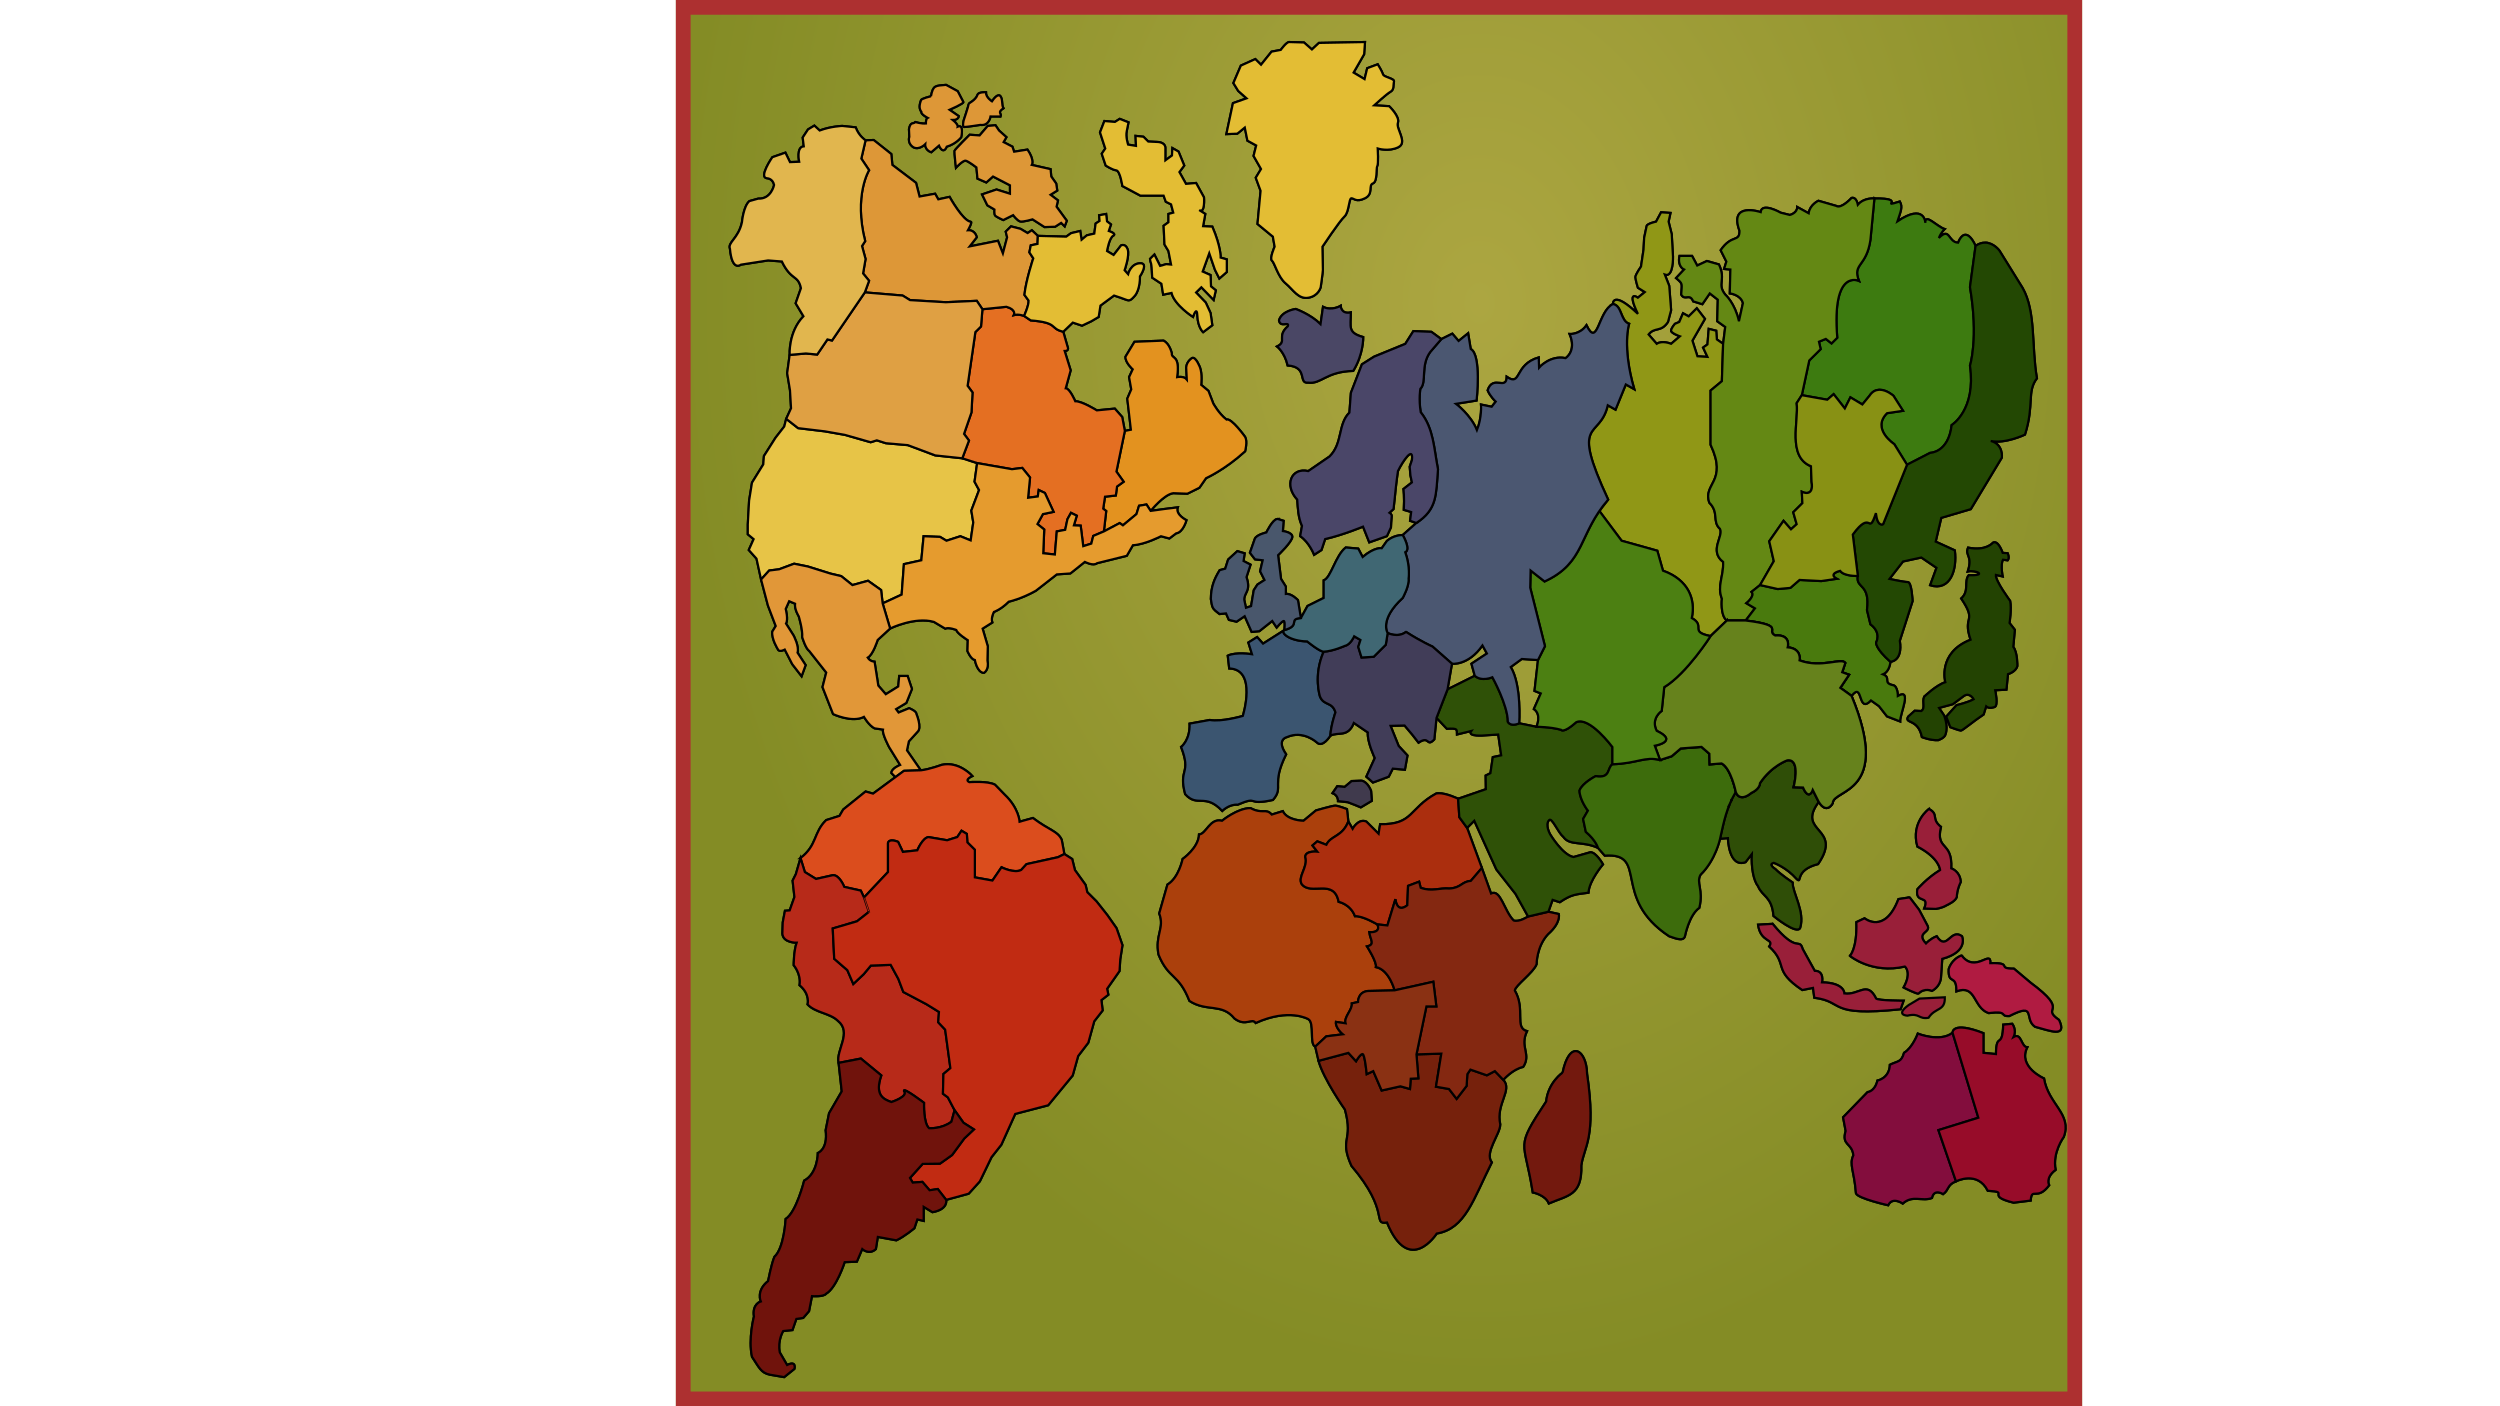 <?xml version="1.0" encoding="UTF-8" standalone="no"?>
<!-- Created with Inkscape (http://www.inkscape.org/) -->

<svg
   xmlns:dc="http://purl.org/dc/elements/1.1/"
   xmlns:cc="http://creativecommons.org/ns#"
   xmlns:rdf="http://www.w3.org/1999/02/22-rdf-syntax-ns#"
   xmlns:svg="http://www.w3.org/2000/svg"
   xmlns="http://www.w3.org/2000/svg"
   xmlns:xlink="http://www.w3.org/1999/xlink"
   xmlns:sodipodi="http://sodipodi.sourceforge.net/DTD/sodipodi-0.dtd"
   xmlns:inkscape="http://www.inkscape.org/namespaces/inkscape"
   width="1920px"
   height="1080px"
   id="svg2985"
   version="1.1"
   inkscape:version="0.48.5 r10040"
   sodipodi:docname="map_risk_test.svg">
  <defs
     id="defs2987">
    <linearGradient
       id="linearGradient4043">
      <stop
         style="stop-color:#aca641;stop-opacity:1;"
         offset="0"
         id="stop4045" />
      <stop
         style="stop-color:#848c25;stop-opacity:1;"
         offset="1"
         id="stop4047" />
    </linearGradient>
    <radialGradient
       inkscape:collect="always"
       xlink:href="#linearGradient4043"
       id="radialGradient4245"
       gradientUnits="userSpaceOnUse"
       gradientTransform="matrix(-0.919,0.009,-0.008,-1.231,2028.123,1333.746)"
       cx="962.42"
       cy="901.361"
       fx="962.42"
       fy="901.361"
       r="671.253" />
    <filter
       inkscape:collect="always"
       id="filter4715">
      <feGaussianBlur
         inkscape:collect="always"
         stdDeviation="1.843"
         id="feGaussianBlur4717" />
    </filter>
    <filter
       inkscape:collect="always"
       id="filter4766">
      <feGaussianBlur
         inkscape:collect="always"
         stdDeviation="1.708"
         id="feGaussianBlur4768" />
    </filter>
    <filter
       inkscape:collect="always"
       id="filter4847">
      <feGaussianBlur
         inkscape:collect="always"
         stdDeviation="2.577"
         id="feGaussianBlur4849" />
    </filter>
    <filter
       inkscape:collect="always"
       id="filter4899">
      <feGaussianBlur
         inkscape:collect="always"
         stdDeviation="1.351"
         id="feGaussianBlur4901" />
    </filter>
    <filter
       inkscape:collect="always"
       id="filter4939">
      <feGaussianBlur
         inkscape:collect="always"
         stdDeviation="1.891"
         id="feGaussianBlur4941" />
    </filter>
    <filter
       inkscape:collect="always"
       id="filter5033">
      <feGaussianBlur
         inkscape:collect="always"
         stdDeviation="2.703"
         id="feGaussianBlur5035" />
    </filter>
  </defs>
  <sodipodi:namedview
     id="base"
     pagecolor="#ffffff"
     bordercolor="#666666"
     borderopacity="1.0"
     inkscape:pageopacity="0.0"
     inkscape:pageshadow="2"
     inkscape:zoom="0.68"
     inkscape:cx="1103.5941"
     inkscape:cy="497.28811"
     inkscape:document-units="px"
     inkscape:current-layer="layer12"
     showgrid="false"
     inkscape:snap-bbox="true"
     inkscape:bbox-nodes="true"
     inkscape:snap-bbox-edge-midpoints="true"
     inkscape:snap-bbox-midpoints="false"
     inkscape:object-nodes="true"
     inkscape:snap-smooth-nodes="true"
     inkscape:window-width="1430"
     inkscape:window-height="1024"
     inkscape:window-x="469"
     inkscape:window-y="28"
     inkscape:window-maximized="0"
     inkscape:snap-global="true"
     inkscape:snap-nodes="false" />
  <g
     inkscape:groupmode="layer"
     id="layer43"
     inkscape:label="Background"
     style="display:inline"
     sodipodi:insensitive="true">
    <rect
       style="fill:url(#radialGradient4245);fill-opacity:1;stroke:none"
       id="rect4041"
       width="1080"
       height="1080"
       x="519.069"
       y="4.5776367e-05" />
    <rect
       style="fill:none;stroke:#ad3030;stroke-width:11.331;stroke-linecap:round;stroke-linejoin:miter;stroke-miterlimit:4;stroke-opacity:1;stroke-dasharray:none;stroke-dashoffset:0"
       id="rect4241"
       width="1068.669"
       height="1068.669"
       x="524.735"
       y="5.666" />
  </g>
  <g
     inkscape:groupmode="layer"
     id="layer52"
     inkscape:label="Australia"
     style="display:inline"
     sodipodi:insensitive="true">
    <path
       style="fill:#b01b41;fill-opacity:1;stroke:#000000;stroke-width:1.704;stroke-linecap:butt;stroke-linejoin:miter;stroke-miterlimit:4;stroke-opacity:1;stroke-dasharray:none;filter:url(#filter4899)"
       d="m 1481.438,621.281 c 0,0 -14.182,10.181 -8.906,28.875 17.148,8.855 17.469,18.031 17.469,18.031 -10.223,6.231 -17.469,14.75 -17.469,14.75 -1.979,11.807 9.898,3.63 5.281,14.781 l 8.562,0.312 c 0,0 4.619,-0.314 8.906,-2.938 1e-4,0 7.594,-3.299 7.594,-6.906 0,0 10e-4,-4.581 2.969,-10.812 -0.33,-8.199 -7.281,-10.5 -7.281,-10.5 0.989,-21.318 -12.193,-13.446 -7.906,-31.812 -7.915,-6.231 -1.304,-9.518 -9.219,-13.781 z M 1466.594,689.188 1458,690.5 c -10.553,27.55 -26.031,14.75 -26.031,14.75 l -6.281,2.938 c 0.659,20.662 -4.938,25.938 -4.938,25.938 0,0 16.826,14.091 42.219,8.188 -1e-4,0 5.595,4.256 -1,16.062 0,0 10.598,5.521 11.531,4.594 4.617,-4.592 10.25,-1.969 10.25,-1.969 0,0 6.247,-2.941 6.906,-10.156 l 1,-14.438 c 20.446,-5.576 15.156,-17.375 15.156,-17.375 -8.904,-6.559 -11.523,12.135 -19.438,0 -4.947,1.968 -8.25,5.562 -8.25,5.562 -8.244,-8.855 4.628,-8.19 1,-14.094 l -6.281,-11.812 -7.25,-9.5 z M 1361.375,709.5 l -11.188,0.656 c 1.979,14.103 12.85,10.519 8.562,16.75 15.17,14.103 1.992,17.695 25.406,33.438 l 8.219,-1.625 1,7.531 c 23.874,3.056 9.56,14.747 66.281,8.844 l 2.313,-6.531 c 0,0 -19.115,-0.016 -21.094,-1.656 -6.925,-14.103 -13.172,-2.354 -24.406,-3.938 0,0 0.322,-8.203 -17.156,-8.531 0,0 1.991,-8.844 -5.594,-8.844 l -9.25,-16.719 c -2.877,-9.396 -3.833,4.291 -23.094,-19.375 z m 145.125,24.281 c -7.915,2.952 -9.906,10.5 -9.906,10.5 -0.572,12.731 6.048,3.212 5.937,17.062 15.5,-5.576 12.548,12.455 24.75,16.719 15.829,-1.968 7.898,2.609 15.813,2.281 21.435,-10.823 10.877,1.987 19.781,8.219 11.212,2.952 25.064,8.853 18.469,-5.25 -14.84,-10.167 9.249,-5.573 -21.75,-28.531 l -12.875,-10.844 c -14.065,0 -0.033,-4.578 -18.125,-4.25 0.66,-10.823 -11.541,8.197 -22.094,-5.906 z m 38.906,52.469 -6.937,0.656 c -0.659,19.678 -5.264,4.914 -5.594,22.625 l -9.562,-0.969 0,-15.094 c -24.403,-9.511 -23.75,-0.312 -23.75,-0.312 -9.564,7.543 -26.719,0.656 -26.719,0.656 0,0 -3.936,10.814 -10.531,14.75 -2.101,7.44 -4.824,6.163 -10.906,9.188 -0.33,10.495 -9.562,12.125 -9.562,12.125 -1.979,8.527 -7.563,8.844 -7.563,8.844 l -18.812,19.375 1.969,10.5 c -3.298,11.479 4.948,8.848 5.938,18.688 -3.398,7.204 0.681,11.805 2,29.188 1.319,3.936 24.719,9.188 24.719,9.188 3.298,-6.887 11.219,-1.312 11.219,-1.312 7.585,-6.887 14.853,-1.329 22.438,-4.281 1.649,-7.543 8.562,-2.938 8.562,-2.938 4.611,-3.275 2.983,-7.22 9.875,-9.844 0,0 0.031,3.1e-4 0.031,0 0.141,-0.072 16.526,-8.456 24.406,7.219 18.138,0.984 -2.643,3.581 19.781,9.156 l 13.188,-1.625 c 0.659,-10.823 4.954,0.682 14.187,-11.781 0,0 -3.307,-5.581 4.938,-11.812 -2.638,-13.447 6.25,-25.25 6.25,-25.25 6.596,-17.71 -11.859,-24.931 -15.156,-44.938 0,0 -20.429,-8.851 -12.844,-23.938 -4.947,-0.328 -4.297,-11.483 -10.563,-7.875 2.638,-5.575 -1,-10.188 -1,-10.188 z"
       id="path4853"
       inkscape:connector-curvature="0" />
  </g>
  <g
     inkscape:groupmode="layer"
     id="layer49"
     inkscape:label="Africa"
     sodipodi:insensitive="true"
     style="display:inline">
    <path
       style="fill:#73190e;fill-opacity:1;stroke:#000000;stroke-width:1.704;stroke-linecap:butt;stroke-linejoin:miter;stroke-miterlimit:4;stroke-opacity:1;stroke-dasharray:none;filter:url(#filter4766)"
       d="m 1104.875,609.188 c -0.625,0.007 -1.199,0.047 -1.75,0.156 -21.444,11.686 -17.337,23.948 -43.188,23.656 l -1.188,7.312 -9.375,-9.344 c -6.169,-2.629 -10.562,5.562 -10.562,5.562 l -3.281,-5.656 -1.062,-9.5 c 0,0 -6.879,-2.625 -9,-2.625 -2.121,0 -14.844,3.688 -14.844,3.688 l -9.531,7.906 c 0,0 -12.381,-0.071 -15.906,-7.375 l -8.5,2.625 c -4.579,-5.194 -7.066,-0.017 -16.312,-4.969 -9.988,0 -21.844,9.719 -21.844,9.719 -9.4,-2.337 -12.106,10.239 -17.688,10.531 -0.294,10.225 -12.594,18.812 -12.594,18.812 0,0 -2.843,14.429 -11.656,19.688 l -6.312,22.156 c 4.406,11.394 -3.469,16.433 -0.531,31.625 7.931,19.282 15.231,13.944 23.75,35.562 13.294,8.653 24.9,1.479 34.562,13.469 8.813,6.719 13.375,-0.913 16.312,3.469 25.85,-11.686 40.406,-2.938 40.406,-2.938 4.994,2.921 0.612,19.049 5.313,21.094 l 2.531,10.906 c 3.819,14.023 20.281,37.406 20.281,37.406 6.756,24.833 -4.694,21.6 5,43.219 30.257,35.642 15.562,45.284 27.313,43.531 17.038,41.485 38.187,8.5 38.187,8.5 22.032,-3.798 27.966,-26.072 42.313,-54.625 -5.908,-7.537 6.469,-21.623 6.469,-29.219 -3.525,-15.776 9.688,-26.3 2.344,-34.188 0,-5e-5 7.056,-8.185 15.281,-9.938 6.463,-9.933 -2.938,-15.199 2.938,-27.469 -9.988,-2.629 -0.887,-16.643 -9.406,-31.25 0.293,-3.798 14.4,-13.729 16.75,-20.156 0,0 -0.01,-13.745 8.812,-23.094 10.281,-9.057 8.219,-15.469 8.219,-15.469 l -7.938,-1.75 -15.625,3.656 c 0,0 -6.688,4.523 -11.094,3.062 -7.344,-7.401 -10.017,-24.399 -17.344,-20.75 l -7.062,-19.562 -11.312,-30.812 -6,-8.219 -0.906,-14.156 c 0,0 -8.924,-4.311 -14.969,-4.25 z M 1209.938,807.25 c -3.58,0.15 -7.433,4.9 -9.875,16.531 0,0 -11.156,7.611 -12.625,22.219 -24.382,37.103 -16.744,28.327 -10.281,69.812 0,0 9.7,1.749 12.344,8.469 14.647,-6.347 25.6,-5.933 24.969,-29.219 2.056,-14.705 11.662,-20.862 4.406,-70.406 -0.165,-10.189 -4.334,-17.599 -8.938,-17.406 z"
       id="path4720"
       inkscape:connector-curvature="0"
       sodipodi:nodetypes="ccccccccscccccccccccccccccccccccccccccccccccccccsccccccs" />
  </g>
  <g
     inkscape:groupmode="layer"
     id="layer50"
     inkscape:label="Asia"
     sodipodi:insensitive="true"
     style="display:inline">
    <path
       style="fill:#234302;fill-opacity:1;stroke:#000000;stroke-width:1.704;stroke-linecap:butt;stroke-linejoin:miter;stroke-miterlimit:4;stroke-opacity:1;stroke-dasharray:none;filter:url(#filter4847)"
       d="M 1422.562,151.875 C 1422.213,151.895 1422,152 1422,152 c 0,0 -7.893,8.713 -11.844,6.094 l -13.625,-3.906 c 0,0 -6.591,3.045 -7.469,9.594 l -8.781,-4.812 c 0,4.803 -5.719,6.125 -5.719,6.125 l -7,-1.75 c 0,0 -14.497,-8.296 -15.375,-0.438 0,0 -24.591,-8.297 -16.25,14.406 0,9.169 -5.689,2.182 -14.469,14.844 l 4.375,8.75 -1.75,5.656 4.844,0.438 -0.469,18.344 c 0,0 8.338,0.888 10.094,7.438 l -3.062,13.938 c -3.073,-13.971 -10.531,-20.5 -10.531,-20.5 -6.585,-8.296 0.863,-10.931 -4.844,-23.156 l -9.219,-2.625 -7.437,3.5 -3.969,-7.406 -9.656,0 c -1.756,8.296 3.5,10.469 3.5,10.469 l -6.125,6.562 c 5.382,4.655 4.497,3.785 3.937,12.656 2.946,5.193 6.407,-1.46 9.219,5.25 l 7.031,2.156 5.688,-8.281 6.156,4.812 -0.438,16.562 6.156,4.375 -1.625,12.938 -4.781,-3.344 -0.5,-6.688 -5.781,-1.438 -0.937,11.969 -3.375,2.375 3.375,7.188 -7.719,-0.469 -3.844,-12 9.625,-16.719 -6.25,-8.156 -6.25,6.219 -4.344,-2.406 -2.906,6.719 -3.344,1.438 c 0,0 -2.906,3.367 -2.906,5.281 0,1.915 6.75,4.281 6.75,4.281 l -6.75,5.75 c 0,0 -6.731,-2.872 -11.062,0 l -6.25,-7.188 c 4.858,-6.071 9.331,-1.276 14.906,-9.562 l 2.406,-9.094 -1.437,-18.688 -3.375,-8.594 c 6.738,2.393 6.25,-13.875 6.25,-13.875 l -0.969,-17.219 -2.375,-9.594 1.438,-6.688 -7.219,-0.5 -3.875,7.188 c 0,0 -6.738,1.429 -7.219,3.344 -0.481,1.915 -1.906,9.094 -1.906,9.094 l -0.5,9.094 -1.906,12.938 c 0,0 -4.312,6.21 -4.312,8.125 0,1.915 1.906,8.156 1.906,8.156 l 5.281,3.344 -5.281,4.312 c 0,0 -9.145,-6.708 0,12.438 C 1238.174,222.395 1238.75,233.5 1238.75,233.5 c 7.057,1.123 5.663,12.91 12.438,15.156 0,0 -5.66,17.123 3.938,50.25 l -6.5,-3.656 -7.875,19.375 -5.969,-3.375 c -6.21,26.951 -29.358,8.71 0.281,72.438 l -6.719,8.781 c -15.521,22.66 -14.014,41.128 -42.094,54.094 l -10.719,-8.406 -0.312,13.188 11.312,44.938 -5.344,10.656 -2.688,23.688 4.812,1.938 -5.312,11.969 c 6.257,4.308 2,13.656 2,13.656 L 1166.75,555.5 c 0,0 -6.178,3.086 -8.719,-1.125 0,-12.914 -11.875,-34.25 -11.875,-34.25 0,0 -8.168,3.648 -13.531,-1.125 l -20.906,10.406 -8.469,21.875 7.906,8.406 c 8.87,-0.49 7.617,0.485 7.781,4.406 l 11,-2.719 c -3.45,4.738 10.562,3.375 10.562,3.375 l 10.125,-0.656 2.281,16 -6.437,1.375 -1.813,12.344 -3.687,1.812 0.156,10.469 -21.281,7.344 0.906,14.156 6,8.219 5.5,-5.469 16.969,37.438 14.719,18.75 9.625,17.344 15.625,-3.656 3.219,-9.125 5.5,1.812 c 8.827,-5.939 11.9,-6.007 22.031,-7.312 0.493,-9.312 11.156,-21.781 11.156,-21.781 0,0 -5.346,-9.608 -9.781,-9.281 l -12.844,3.688 c -8.378,-1.47 -17.906,-17.375 -17.906,-17.375 0,0 -4.191,-7.211 -0.906,-10.969 2.135,-2.614 6.792,9.343 11.063,12.938 5.092,7.025 14.211,2.789 26.531,8.344 l 5.188,5.969 c 34.271,-2.4 4.579,32.175 49.469,61.938 7.24,2.64 10.856,3.37 12.063,0.25 0,0 3.161,-16.573 11.125,-22.094 3.379,-14.161 -2.682,-19.197 0.937,-25.438 11.585,-11.281 14.969,-27.625 14.969,-27.625 l 6.031,-0.469 c 0,0 0.499,23.029 13.531,18.469 l 4.812,-6.25 c -0.483,10.081 1.224,20.19 4.844,24.75 3.379,8.161 10.606,7.691 11.812,22.812 0,0 18.087,14.854 20.5,9.094 3.861,-12.481 -6.023,-27.101 -5.781,-34.781 0,0 -9.389,-6.263 -13.25,-10.344 0,0 -6.045,-3.581 -1.219,-4.781 0,0 9.661,3.348 17.625,12.469 4.585,4.08 -2.418,-6.731 16.406,-11.531 19.549,-28.563 -17.359,-23.748 0.5,-47.75 6.257,10.052 10.781,0.938 10.781,0.938 0,-11.009 45.69,-6.686 14.406,-82.312 9.219,-11.788 4.37,14.384 14.906,3.469 l 6.156,4.375 6.156,7.875 10.094,3.906 c -0.146,-6.112 9.467,-25.899 -1.75,-19.625 0,0 -0.018,-7.876 -3.969,-8.312 -7.902,-1.746 -0.883,-5.662 -7.469,-8.281 5.268,-2.183 5.719,-9.625 5.719,-9.625 0,0 9.668,-0.292 7.219,-16.125 l 9.812,-30.469 c 0,0 -0.626,-14.625 -3.688,-14.625 -3.062,0 -14.094,-2.406 -14.094,-2.406 l 10.437,-13.406 14.063,-3.062 11.625,7.938 -4.875,13.375 c 15.449,4.813 20.904,-11.861 18.969,-26.781 l -14.688,-6.719 4.281,-18.25 22.656,-6.688 23.875,-39.594 c 0,0 1.234,-10.345 -8.562,-12.781 11.021,2.436 26.312,-4.875 26.312,-4.875 7.348,-23.14 1.228,-32.898 9.188,-43.25 -4.286,-24.358 -0.622,-51.138 -11.031,-69.406 l -17.75,-28.625 c 0,0 -4.464,-6.156 -11.094,-6.156 -2.21,0 -4.648,0.673 -7.25,2.5 0,0 -7.254,-17.501 -13.5,-2.438 -7.807,-0.466 -6.099,-12.353 -14.688,-3.656 1.562,-4.193 4.438,-6.812 4.438,-6.812 -6.09,-2.019 -15.156,-12.514 -14.844,-4.75 0,0 -0.358,-15.35 -21.437,-1.219 2.342,-7.299 4.342,-10.871 1.844,-15.219 -16.551,5.125 6.232,-2.654 -19.531,-2.344 0,0 -7.89,-0.832 -12.719,4.844 -0.988,-4.912 -3.201,-5.436 -4.25,-5.375 z M 1531.75,416.469 c -0.367,0.006 -0.743,0.08 -1.125,0.281 0,0 -5.267,6.67 -19.156,3.812 -2.634,6.43 3.821,5.96 -0.25,18.344 6.226,-1.429 15.805,3.32 0.719,2.844 -3.831,4.763 0.747,12.159 -5.719,17.875 12.692,18.814 0.691,12.635 7.156,31.688 -25.623,10.003 -19.375,32.625 -19.375,32.625 -6.945,2.143 -16.281,11.188 -16.281,11.188 -1.676,4.049 1.196,8.794 -2.156,10.938 l -5.031,-0.219 -5.031,4.531 c -3.353,5.716 7.658,1.191 10.531,15.719 0,0 6.482,2.613 12.469,2.375 0,0 5.24,-1.685 5.719,-4.781 2.155,-6.192 -1.188,-14.281 -1.188,-14.281 l -3.844,-5.719 10.562,-2.844 8.625,-6.438 c 4.55,-2.858 7.406,2.625 7.406,2.625 -4.79,2.62 -13.156,4.531 -13.156,4.531 l -7.906,8.812 3.094,8.094 c 0,0 6.959,2.625 8.156,2.625 1.197,0 9.566,-7.167 17.469,-12.406 l 1.938,-6.188 c 2.395,2.143 6.438,0.469 6.438,0.469 3.113,-0.953 0.5,-12.844 0.5,-12.844 l 8.625,-0.469 1.188,-11.906 c 0,0 5.99,-1.694 7.188,-6.219 0,0 0.227,-10.463 -3.125,-14.75 l 1.219,-13.094 -4.094,-5.25 c 0,0 1.697,-10.714 0.5,-16.906 0,0 -11.51,-15.475 -11.031,-20 l 5.281,1.188 c 0,0 -1.936,-8.826 0.219,-12.875 l 3.594,0.5 c 1.676,-1.905 0,-5.5 0,-5.5 l -3.812,-0.219 c 0,0 -2.766,-8.211 -6.312,-8.156 z m -104.438,30.812 c 0.14,0.274 0.297,0.531 0.469,0.781 0.207,0.3 0.445,0.593 0.688,0.875 -0.246,-0.284 -0.479,-0.572 -0.688,-0.875 -0.174,-0.253 -0.328,-0.503 -0.469,-0.781 z"
       id="path4771"
       inkscape:connector-curvature="0" />
  </g>
  <g
     inkscape:groupmode="layer"
     id="layer48"
     inkscape:label="Europe"
     style="display:inline"
     sodipodi:insensitive="true">
    <path
       style="fill:#3b5570;fill-opacity:1;stroke:#000000;stroke-width:1.704;stroke-linecap:butt;stroke-linejoin:miter;stroke-miterlimit:4;stroke-opacity:1;stroke-dasharray:none;display:inline;filter:url(#filter4715)"
       d="m 1238.75,233.5 c -11.574,5.615 -11.593,34.249 -20.344,16.281 -5.081,7.299 -12.969,6.75 -12.969,6.75 5.646,13.195 -3.094,18.531 -3.094,18.531 -11.856,-2.527 -20.344,7.281 -20.344,7.281 l -0.281,-7.875 c -19.195,5.615 -12.989,22.767 -24.563,14.906 -0.282,10.949 -10.422,-1.977 -14.656,10.375 1.976,4.773 6.188,8.688 6.188,8.688 l -3.094,3.938 -8.188,-1.688 c 0,0 0.858,9.83 -3.094,19.656 -4.799,-11.791 -16.094,-20.188 -16.094,-20.188 l 15.812,-2.531 c 0,0 3.969,-35.102 -4.5,-39.594 l -2,-12.094 -7.344,5.906 -4.812,-5.594 -8.438,4.188 -7.625,-5.594 -13.844,-0.562 -6.219,9.812 -23.969,9.812 -9.344,5.906 -8.438,21.906 -1.156,15.156 c -9.055,9.005 -4.922,23.471 -15.219,33.688 l -16.375,11.219 c -13.206,-2.938 -18.636,10.899 -8.469,21.906 0.515,7.003 0.68,13.704 3.656,20.219 l -1.406,7.844 c 7.057,4.773 10.719,14.344 10.719,14.344 l 5.656,-3.656 2.813,-8.438 c 13.55,-3.088 29.094,-9.531 29.094,-9.531 l 4.781,12.062 13.562,-4.781 3.094,-6.719 c 0,0 0.28,-6.753 0.562,-8.438 0.282,-1.684 -1.688,-2.812 -1.688,-2.812 L 1070.219,391 c -1e-4,0 1.719,-14.877 1.719,-16 0,-1.123 1.688,-13.219 1.688,-13.219 3.644,-7.616 12.173,-19.971 10.719,-8.406 l -1.688,5.031 0.563,6.75 1.125,5.344 -6.5,5.031 c -1e-4,0 0.846,6.486 0.281,16.031 l 5.656,1.656 -0.844,6.75 4.781,1.688 -10.438,9.25 c 0,0 -0.092,-0.002 -0.281,0 -1.32,0.013 -6.904,0.324 -11.844,4.5 l -3.969,5.625 c 0,0 -5.341,-1.142 -14.656,6.719 l -3.406,-6.438 -9.594,-0.844 c -7.904,6.176 -11.292,23.285 -16.937,25.25 l 0,13.5 -12.438,6.156 -5.062,9.281 -2.25,-13.75 c 0,0 -4.972,-5.299 -9.312,-4.781 l 0,-5.625 -3.688,-5.875 -2.25,-18.25 c 0,0 11.044,-10.487 10.906,-14.188 -0.13,-3.493 -7.219,-4.344 -7.219,-4.344 l 0.531,-7.875 -4.5,-1.406 c -0.114,-0.011 -0.227,-0.01 -0.344,0 -3.616,0.314 -8.438,10.375 -8.438,10.375 0,0 -7.66,1.688 -8.875,4.969 L 959.938,424.5 l 3.906,5.094 5.875,0.688 -1.969,8.438 3.375,6.719 -5.438,3.5 -2.812,4.344 -2.062,12.219 -3.906,1.281 -1.312,-6.125 c -0.144,-5.855 5.396,-6.419 1.719,-17.438 l 3.125,-9.562 -5.375,-2.781 0.844,-5.938 -5.625,-1.656 -7.094,6.438 -2.219,7.031 -4.25,1.125 c -4.252,6.977 -6.636,12.799 -6.781,22.156 1.193,6.918 0.74,7.094 6.656,11.562 l 4.969,-0.5 2.219,4.969 5.906,1.406 6.219,-4.219 5.344,12.062 5.938,-0.562 9.906,-7.844 3.375,5.031 c 0,0 3.932,-4.751 5.344,-5.031 1.411,-0.281 0.562,7 0.562,7 L 970,494.312 l -4.531,-5.062 -6.75,4.219 2.812,8.969 c 0,0 -12.42,-1.961 -18.625,1.125 l 1.125,9.812 c 21.719,0.561 10.438,36.469 10.438,36.469 0,0 -16.349,4.777 -25.375,3.094 l -15.5,2.812 c 0.564,12.623 -6.5,17.938 -6.5,17.938 8.18,21.32 -2.266,15.99 3.094,36.188 9.59,10.66 15.159,-1.191 28.5,12.906 0,0 5.356,-5.342 11.844,-4.781 17.062,-7.216 5.978,1.05 27.094,-3.625 8.744,-10.099 -1.722,-11.218 10.125,-35.062 -7.898,-11.501 0.594,-13.188 0.594,-13.188 12.411,-5.61 22.844,3.938 22.844,3.938 4.513,4.769 10.5,-5.031 10.5,-5.031 6.022,-3.275 13.432,1.766 18.062,-9.812 l 10.719,7.281 c -0.565,7.299 5.344,19.688 5.344,19.688 l -6.469,14.312 5.062,4.5 12.156,-4.5 3.094,-6.188 9.313,0.844 2,-10.938 -6.781,-7.312 -6.219,-15.438 10.719,-0.281 5.938,7.031 4.812,6.156 c 8.751,-5.896 5.915,3.926 12.125,-2.531 l 1.688,-16.562 8.469,-21.875 3.406,-19.656 c 0,0 12.397,1.69 23.406,-14.031 l 3.406,6.156 -11.875,7.875 2.562,9.25 c 5.363,4.773 13.531,1.125 13.531,1.125 0,0 11.875,21.336 11.875,34.25 2.541,4.211 8.719,1.125 8.719,1.125 0,0 2,-29.182 -6.469,-43.219 l 8.469,-6.188 12.438,0.844 5.344,-10.656 -11.312,-44.938 0.312,-13.188 10.719,8.406 c 31.616,-14.598 25.665,-36.205 48.812,-62.875 -29.64,-63.728 -6.491,-45.487 -0.281,-72.438 l 5.969,3.375 7.875,-19.375 6.5,3.656 c -9.598,-33.127 -3.938,-50.25 -3.938,-50.25 -6.775,-2.246 -5.38,-14.033 -12.438,-15.156 z m -209.125,1.344 c 0,0 -6.788,4.15 -13.562,0.781 l -1.906,13.312 c -7.622,-7.58 -19.062,-11.656 -19.062,-11.656 0,0 -10.554,1.388 -12.812,8.688 0.847,6.176 8.224,0.351 6.812,4.562 -9.033,8.141 -0.158,11.632 -8.344,15.562 0,0 5.898,4.456 8.156,14.562 16.09,1.123 7.784,14.03 15.688,13.188 10.162,1.404 13.547,-8.439 34.719,-9 7.965,-12.965 7.656,-25.969 7.656,-25.969 -12.138,-3.369 -9.563,-7.458 -9.563,-18.969 -7.622,1.684 -7.781,-5.062 -7.781,-5.062 z m 16.031,364.719 -7.594,0.281 -5.375,4.5 -5.656,-0.562 -3.656,5.344 c 4.516,1.684 4.219,6.188 4.219,6.188 0,0 6.496,0.532 7.625,0.812 1.129,0.281 9.875,3.938 9.875,3.938 l 8.469,-5.031 L 1053,607.438 c 0,0 -2.545,-7.033 -7.344,-7.875 z"
       id="path4655"
       inkscape:connector-curvature="0"
       sodipodi:nodetypes="cccccccccccccccccccccccccccccccccccccccccscccccccccccccccccccccccccccccccccccccccccccccccccccccccccccccccccccccccccccccccccccccccccccccccccccccccccccccccccccccccccccccccccccccccccccscccc" />
  </g>
  <g
     inkscape:groupmode="layer"
     id="layer46"
     inkscape:label="North_America"
     style="display:inline"
     sodipodi:insensitive="true">
    <path
       style="fill:#e3bd34;fill-opacity:1;stroke:#000000;stroke-width:1.704;stroke-linecap:butt;stroke-linejoin:miter;stroke-miterlimit:4;stroke-opacity:1;stroke-dasharray:none;display:inline;filter:url(#filter5033)"
       d="m 990.031,32.281 c -2.022,0 -6.406,6.031 -6.406,6.031 l -7.094,1.344 -8.062,10.062 -4.375,-4.344 -11.125,5 -5.75,13.406 3.719,6.031 6.406,5.719 -10.438,3.688 -5.062,23.781 8.406,-0.344 5.75,-4.688 2,10.062 6.75,3.688 -2.031,8.031 5.75,10.062 -4.062,6.688 3.719,10.062 -2.375,25.469 11.812,9.719 1.344,7.719 c 0,0 -4.053,9.043 -2.031,10.719 2.022,1.676 4.741,12.715 10.469,17.406 5.728,4.691 9.75,12.403 17.5,11.062 7.75,-1.34 9.437,-8.031 9.437,-8.031 10e-5,0 1.688,-11.731 1.688,-13.406 -10e-5,-1.676 -0.344,-17.75 -0.344,-17.75 0,0 13.137,-19.774 16.844,-23.125 3.707,-3.351 3.385,-14.094 5.406,-14.094 2.022,0 3.698,3.351 10.438,0 6.739,-3.351 2.356,-10.035 6.062,-11.375 3.707,-1.34 2.364,-12.066 3.375,-13.406 1.011,-1.34 0.344,-13.406 0.344,-13.406 0,0 8.431,2.686 15.844,-1 7.413,-3.686 -2.029,-14.09 -0.344,-18.781 1.685,-4.691 -6.75,-12.719 -6.75,-12.719 l -11.438,-0.688 c 1e-4,0 9.405,-8.699 12.438,-10.375 3.033,-1.676 2.045,-5.038 2.719,-7.719 0.674,-2.681 -7.764,-3.342 -8.438,-5.688 -0.674,-2.346 -4.031,-7.719 -4.031,-7.719 l -8.094,3.031 -2.031,8.375 -8.406,-5.031 8.094,-14.062 0.656,-9.406 -35.375,0.688 -5.406,5.031 -6.062,-5.375 c 0,0 -9.416,-0.344 -11.438,-0.344 z M 726.562,65.188 c -8.221,0.763 -9.949,0.137 -11.594,8.75 0,0 -7.547,1.786 -7.656,3.094 -2.083,5.56 -0.508,7.631 0.375,9.031 -0.542,1.618 4.781,4.469 4.781,4.469 -1.535,0.763 -1.375,4.312 -1.375,4.312 -3.289,0.327 -8.125,-1.094 -8.125,-1.094 -1.627,1.798 -3.716,-0.577 -4.875,5.406 l 0.281,5.938 c -1.644,5.451 3.25,8.094 3.25,8.094 4.385,2.18 8.938,-2.438 8.938,-2.438 0,0 -0.417,4.365 4.625,6.219 l 5.969,-5.125 c 0,0 3.087,7.431 5.938,0.781 7.344,-2.18 11.125,-7.281 11.125,-7.281 0,0 2.324,-10.243 -2.719,-8.062 0,0 0.384,-1.745 -3.781,-5.125 4.494,0 4.594,-2.969 4.594,-2.969 l -7.031,-4.875 c 0,0 11.105,-4.859 10.562,-5.938 C 739.301,77.296 735.5,70.031 735.5,70.031 z m 29.75,5.625 c -1.631,0.015 -4.967,0.273 -5.562,1.969 -1.639,4.671 -6.844,6.14 -6.844,7.219 0,1.079 -3.781,12.406 -3.781,12.406 0,0 -1.367,5.125 0.531,5.125 1.898,0 12.219,-1.625 12.219,-1.625 6.796,0.981 7.844,-6.469 7.844,-6.469 L 768.438,89.5 c 1.096,-2.507 -2.933,-2.995 2.219,-6.375 -1.644,-2.616 -0.245,-6.712 -2.438,-9.438 0,0 -1.912,-2.603 -6.406,4.156 0,0 -4.813,-2.966 -4.594,-7 0,0 -0.362,-0.036 -0.906,-0.031 z M 859.969,91.281 856.25,93.625 l -8.094,-0.688 -3.344,8.719 4.031,12.406 -2.688,4.031 3.031,9.031 c 0,0 5.061,3.352 8.094,3.688 3.033,0.335 4.688,12.062 4.688,12.062 l 13.844,7.375 17.844,0 1.688,4.688 4.031,2 1.688,6.375 -3.688,1 0,6.375 -3.719,2.688 0.688,14.406 3.031,5.031 2,10.375 -3.688,-0.312 -4.719,1.312 -4.375,-8.688 -3.375,3.344 c 0.562,4.803 1.126,0.142 1.688,14.406 l 7.062,4.688 1.344,8.375 6.406,-1.344 c 2.359,9.383 16.5,18.438 16.5,18.438 0,0 3.038,-9.369 3.375,-0.656 0.337,8.713 4.375,12.375 4.375,12.375 l 7.094,-5.344 -1.344,-9.375 -3.719,-8.062 -7.406,-7.688 4.031,-4.031 9.438,9.719 1.688,-7.375 -3.688,-3.031 -0.344,-8.688 -6.062,-2.688 5.031,-14.094 4.406,12.75 3.344,6.688 5.75,-5 0,-9.719 -4.719,-1.344 c 0,0 0.333,-8.063 -6.406,-23.812 l -7.094,-0.312 1.688,-9.406 -4.719,-3 c 4.717,3.016 3.719,-9.719 3.719,-9.719 l -6.062,-11.062 -7.75,0.656 -5.062,-9.031 3.719,-5.031 -4.375,-10.719 -4.719,-2.688 -0.344,5.688 -5.062,3.688 0,-9.719 c -0.337,-4.356 -6.062,-4.344 -6.062,-4.344 L 881.875,108.688 878.156,105 l -6.062,-0.656 0.344,7.719 -6.062,-1.031 c 0,0 -2.042,-6.019 -1.031,-10.375 l 1.344,-6.719 z m -95.438,4.906 -5.969,0.531 -6.25,7.281 -7.594,-0.531 c 0,0 -11.385,11.328 -11.656,12.406 -0.271,1.079 1.094,12.938 1.094,12.938 0,0 5.424,-5.914 7.594,-5.375 2.169,0.539 8.125,5.125 8.125,5.125 l 0.812,8.625 6.781,2.969 5.156,-4.594 13.031,6.75 0,6.469 -10.312,-3.25 -11.125,3.781 4.062,8.375 5.438,3.219 c 0,0 -0.282,3.515 0.531,4.594 0.813,1.079 6.25,3.5 6.25,3.5 l 7.594,-3.781 c 0,0 3.237,4.336 5.406,4.875 2.169,0.539 9.5,-1.625 9.5,-1.625 l 9.219,5.938 8.125,-0.281 4.625,-2.969 2.719,2.688 1.625,-4.312 -7.875,-10.781 1.094,-4.844 -5.688,-4.312 5.125,-3.25 -0.812,-5.375 -3.781,-5.406 -0.531,-5.656 -14.375,-3.25 c 0,0 2.216,-3.605 -3.375,-11.781 l -10.25,1.625 -1.312,-3.875 -6.781,-3.5 2.188,-3.781 -5.688,-5.125 z m -139.125,0.281 -4.875,2.938 -4.062,6.219 0.812,6.75 c -5.966,0.539 -3.531,11.844 -3.531,11.844 l -7.031,0.281 -3.531,-7.281 -10.031,3.5 c 0,0 -10.842,15.648 -4.062,16.188 0,0 4.322,3.5e-4 5.406,5.125 0,0 -2.155,11.039 -12.188,10.5 l -6.781,1.906 c -4.61,4.045 -5.719,16.188 -5.719,16.188 -2.712,12.675 -11.117,15.345 -9.219,20.469 1.627,17.799 8.438,12.156 8.438,12.156 l 20.875,-3.25 10.562,0.812 c 7.321,15.102 12.487,9.982 14.656,20.5 l -4.062,11.594 5.969,10 C 605.371,255.042 606.438,272.562 606.438,272.562 l -1.906,14.031 2.188,13.188 0.812,13.75 -3.75,8.125 -1.469,5.906 -6.719,8.625 -8.906,14.062 -0.5,6.406 -8.656,14.031 -2.219,13.812 -1,18.219 0,7.625 4.469,3.688 -3.719,8.375 5.938,6.656 3.5,16 5.281,20 5.969,15.719 -2.625,4.281 c -0.718,5.715 4.281,13.562 4.281,13.562 0.958,2.619 5.281,0.25 5.281,0.25 l 5.75,11.188 7.188,9.312 3.125,-8.562 -6.25,-9.562 c 1.437,-5.001 -3.094,-13.312 -3.094,-13.312 l -5.75,-9.062 c 1.915,-3.096 -0.25,-11.188 -0.25,-11.188 l 2.656,-5.938 4.531,1.875 c -0.479,4.525 2.875,9.781 2.875,9.781 0,0 3.104,10.254 2.625,15.969 0,0 2.627,8.782 5.5,10.688 l 12.938,16.438 -2.844,11.188 8.125,20.75 c 0,0 14.589,6.888 23.688,2.125 0,0 3.846,6.669 8.156,8.812 l 6.469,0.938 c -0.718,3.334 4.781,13.562 4.781,13.562 l 8.375,13.594 c 0,0 -6.688,2.615 -6.688,6.188 L 687.688,596.812 694.25,592 707.156,591.594 696.562,576.281 698,569.375 704.688,562 c 3.592,-3.096 -0.938,-13.812 -0.938,-13.812 0,-2.143 -5.531,-4.281 -5.531,-4.281 l -8.125,3.312 -1.906,-2.625 7.875,-4.75 4.312,-10.719 -3.344,-10 -6.438,0 -0.75,8.094 -9.562,5.938 -5.75,-6.656 -2.875,-18.312 c 0,0 -3.335,0.002 -5.25,-3.094 C 670.477,502.951 674.062,491.5 674.062,491.5 l 9.562,-8.812 c 0,0 19.01,-9.251 33.625,-5.062 l 8.656,5.156 c 2.725,-1.232 8.438,1 8.438,1 0.991,2.956 8.906,7.875 8.906,7.875 l -0.25,8.375 c 0,0 2.467,6.136 5.688,6.875 0,0 1.736,9.629 6.938,9.875 0,0 4.236,-2.234 2.75,-9.625 l 0.219,-10.844 -3.938,-13.531 7.438,-4.688 c -1.239,-3.695 1.219,-8.125 1.219,-8.125 0,0 5.213,-1.716 11.406,-7.875 0,0 9.418,-1.97 20.812,-8.375 L 811.625,441.125 l 10.406,-0.719 11.125,-8.875 c 0,0 6.465,3.464 9.438,1 l 22.781,-5.688 4.688,-8.125 c 9.165,-0.493 21.562,-6.875 21.562,-6.875 l 6.438,1.719 5.188,-3.938 c 5.45,-0.739 7.969,-10.125 7.969,-10.125 0,0 -8.669,-4.178 -6.688,-9.844 l -10.188,1.25 -10.625,1.469 c 0,0 9.96,-12.515 17.281,-13.594 l 10.906,0.375 9.25,-4.562 L 926.25,367.25 c 0,0 14.533,-6.514 30,-20.688 0,0 1.989,-7.625 0,-11.031 0,0 -10.556,-14.741 -14.312,-13.312 -6.076,-4.725 -10.156,-12.406 -10.156,-12.406 l -3.688,-9.625 -5.562,-4.625 c 0,0 0.972,-8.258 -0.906,-13.312 0,0 -3.127,-8.333 -6,-7.344 0,0 -4.294,2.399 -4.625,7.344 l 0.469,9.188 c -2.32,-2.857 -7.406,-1.812 -7.406,-1.812 2.431,-18.019 -4.567,-13.321 -4.125,-18.375 0,0 -1.75,-7.679 -6.5,-9.656 L 871.281,262.5 864.344,274 c -0.221,4.505 5.562,9.625 5.562,9.625 l -2.781,6 1.688,9.406 -3.062,7.125 2.781,23.875 -4.656,0.906 -2,-10.656 -5.688,-6.469 -13.844,1.344 c 0,0 -11.417,-7.145 -16.531,-7 0,0 -4.244,-9.823 -7.312,-9.969 l 3.781,-13.75 -4.594,-14.844 c 3.945,0 2.156,-3.5 2.156,-3.5 l -3.25,-11.312 7.312,-7.031 7.094,2.375 7.062,-3.344 5.719,-3.375 1.344,-8.719 10.469,-7.719 5.031,1.688 c 6.393,2.119 6.401,3.683 10.781,-1.344 4.38,-5.027 4.062,-15.062 4.062,-15.062 0,0 7.076,-10.398 0,-10.062 -7.076,0.335 -9.094,8.375 -9.094,8.375 l -2.688,-3 c 0,0 4.029,-11.402 2.344,-16.094 -1.685,-4.691 -5.062,-3 -5.062,-3 l -5.719,7.344 -5.062,-3 c 0,0 1.686,-10.074 4.719,-11.75 3.033,-1.676 -3.375,-3.656 -3.375,-3.656 l 1.688,-5.031 -3.031,-2.375 -0.688,-5.656 -5.375,0.969 0.344,4.375 -3.031,2 -1.031,7.719 -5.719,1.344 -4.031,3.344 -1.031,-6.688 -7.062,1.656 -3.719,2.688 -21.781,-0.594 -4.594,-4.344 -3.25,2.188 -5.438,-3.25 -7.312,-1.906 -4.094,4.062 1.094,4.312 -3.25,12.406 -3.781,-9.719 -21.719,4.312 5.438,-7 c 0,0 -1.081,-5.733 -6.781,-5.406 0,0 3.569,-6.347 2.219,-6.469 -6.069,-0.545 -16.312,-19.156 -16.312,-19.156 l -8.688,1.906 -2.438,-4.312 -11.938,2.156 -2.688,-10.5 -18.188,-13.781 -0.812,-8.344 -13.562,-10.781 -6.219,0.25 c 0,0 -5.153,-3.227 -7.594,-9.969 l -10.312,-1.094 c 0,0 -8.666,0.264 -17.344,3.5 z"
       id="path4943"
       inkscape:connector-curvature="0"
       sodipodi:nodetypes="sccccccccccccccccccccccsscccsscsscscccccccccccccccscccccccccccccccccccsccssscscccccccscccccccsccccccccccccccccccccccccccccccccccccccccccccccccccccccccccccccccccscsccccccccccsccccccccccccccccccccccccccccccccccccccccccccccccccccccccccccccccccccccccccccccccccccccccccccccccccccccccccccccccccccccccccccccccccccccccccccccccccccccccccccccccccccccccccccccccscsccccccccccccccccccccccccccccccccsccccccccccccc" />
  </g>
  <g
     inkscape:groupmode="layer"
     id="layer47"
     inkscape:label="South_America"
     style="display:inline"
     sodipodi:insensitive="true">
    <path
       style="fill:#db1d1d;fill-opacity:1;stroke:#000000;stroke-width:1.704;stroke-linecap:butt;stroke-linejoin:miter;stroke-miterlimit:4;stroke-opacity:1;stroke-dasharray:none;display:inline;filter:url(#filter4939)"
       d="m 726.906,586.906 c -1.201,0.048 -2.453,0.216 -3.719,0.5 0,0 -9.187,3.431 -15.844,4.188 L 694.25,592 l -23.75,17.5 -5.719,-1.625 -17.188,13.812 -2.875,4.906 -10.219,3.25 c -9.89,9.647 -6.785,19.32 -19.719,29.156 l -3.562,12.312 -2.5,5 1.406,12.562 -3.656,10.312 -3.625,0.281 -1.688,8.938 -0.312,8.625 C 601.405,724.282 611.812,724 611.812,724 c -2.243,6.414 -2.25,17.281 -2.25,17.281 0,0 5.871,6.699 4.469,15.344 8.412,6.971 6.188,14.781 6.188,14.781 5.888,6.414 17.362,6.706 23.25,12.562 11.216,8.924 -1.681,22.584 0.562,32.344 l 2.406,21.875 -9.719,16.781 -2.625,13.031 c 1.873,14.903 -6,17.5 -6,17.5 0,0 -0.01,15.661 -10.5,21.25 0,0 -5.977,24.221 -14.219,29.438 0,1.8e-4 -1.132,22.356 -8.625,29.062 -2.248,5.216 -4.875,18.625 -4.875,18.625 -9.366,7.452 -5.594,15.656 -5.594,15.656 0,0 -6.749,1.844 -5.25,11.531 0,0 -4.497,17.152 -1.5,30.938 5.425,8.094 6.802,12.405 13.844,13.781 l 10.875,1.844 7.875,-6.312 c 0,0 1.868,-6.695 -5.625,-2.969 l -5.625,-9.688 c -1.873,-9.315 2.625,-16.406 2.625,-16.406 l 7.125,-0.75 2.969,-8.562 5.25,-0.75 4.5,-5.219 2.25,-11.531 c 0,10e-5 9.002,0.733 10.875,-1.875 7.867,-4.471 14.25,-24.219 14.25,-24.219 l 9.344,-0.375 4.125,-9.688 c 0,0 5.255,4.844 10.5,0 l 1.469,-9.312 14.25,2.625 c 6.369,-2.981 13.875,-9.344 13.875,-9.344 l 2.219,-6.688 4.875,1.094 0,-10.781 6.75,4.094 C 728.488,928.733 726.656,921.5 726.656,921.5 l 17.312,-4.75 8.562,-9.469 8.938,-18.5 7.594,-9.656 10.656,-23.656 25.281,-6.625 18.844,-22.875 4.188,-14.938 7.781,-10.219 4.562,-16.469 6.469,-8.312 -0.938,-7.938 5.312,-4.156 -0.938,-4.562 9.5,-13.594 0.594,-9.094 1.688,-10.781 -4.562,-13.062 -7.031,-10.031 -8.375,-10.594 -7.031,-7 -1.344,-5.656 -8.156,-11.344 -2.094,-8.5 -6.031,-3.812 -2.031,-11 c -3.233,-6.81 -9.382,-7.041 -22.125,-16.688 l -10.219,2.844 c 0,0 -0.628,-10.536 -11.469,-20.75 l -7.438,-7.656 c -5.516,-3.026 -19.719,-1.969 -19.719,-1.969 -4.184,-1.892 2.375,-4.688 2.375,-4.688 0,0 -8.301,-9.555 -19.906,-9.094 z"
       id="path4903"
       inkscape:connector-curvature="0"
       sodipodi:nodetypes="scccccccccccccccccccccccccccccccccccccccccccccccccccccccccccccccccccccccccccccccccccccccccs" />
  </g>
  <g
     inkscape:groupmode="layer"
     id="layer40"
     inkscape:label="Australia.04.Wester_Australia"
     style="display:inline"
     sodipodi:insensitive="true">
    <path
       style="fill:#830d3d;fill-opacity:1;stroke:#000000;stroke-width:1.704;stroke-linecap:butt;stroke-linejoin:miter;stroke-miterlimit:4;stroke-opacity:1;stroke-dasharray:none"
       d="m 1499.566,793.146 19.787,65.266 -30.669,9.511 13.521,39.357 c -6.925,2.624 -5.276,6.559 -9.893,9.839 0,0 -6.925,-4.592 -8.574,2.952 -7.585,2.952 -14.84,-2.624 -22.425,4.264 0,0 -7.915,-5.575 -11.212,1.312 0,0 -23.414,-5.248 -24.733,-9.183 -1.319,-17.383 -5.377,-21.986 -1.979,-29.19 -0.989,-9.839 -9.234,-7.215 -5.936,-18.694 l -1.979,-10.495 18.797,-19.35 c 0,0 5.606,-0.328 7.585,-8.855 0,0 9.234,-1.64 9.563,-12.135 6.083,-3.025 8.782,-1.743 10.883,-9.183 6.596,-3.936 10.553,-14.759 10.553,-14.759 0,0 17.148,6.887 26.712,-0.656 z"
       id="path3885"
       inkscape:connector-curvature="0"
       sodipodi:nodetypes="cccccccccccccccccc" />
  </g>
  <g
     inkscape:groupmode="layer"
     id="layer42"
     inkscape:label="Australia.03.New_Guinea"
     style="display:inline"
     sodipodi:insensitive="true">
    <path
       style="fill:#991f39;fill-opacity:1;stroke:#000000;stroke-width:1.704;stroke-linecap:butt;stroke-linejoin:miter;stroke-miterlimit:4;stroke-opacity:1;stroke-dasharray:none"
       d="m 1481.429,621.288 c 7.915,4.264 1.319,7.543 9.234,13.775 -4.287,18.366 8.904,10.495 7.915,31.813 0,0 6.925,2.296 7.255,10.495 -2.968,6.231 -2.968,10.823 -2.968,10.823 0,3.608 -7.585,6.887 -7.585,6.887 -4.287,2.624 -8.904,2.952 -8.904,2.952 l -8.574,-0.328 c 4.617,-11.151 -7.255,-2.952 -5.277,-14.759 0,0 7.255,-8.527 17.478,-14.759 0,0 -0.33,-9.183 -17.478,-18.038 -5.276,-18.694 8.904,-28.862 8.904,-28.862 z"
       id="path3896"
       inkscape:connector-curvature="0"
       sodipodi:nodetypes="cccccccccccc" />
    <path
       style="fill:#991f39;fill-opacity:1;stroke:#000000;stroke-width:1.704;stroke-linecap:butt;stroke-linejoin:miter;stroke-miterlimit:4;stroke-opacity:1;stroke-dasharray:none"
       d="m 1420.75,734.111 c 0,0 5.606,-5.248 4.947,-25.91 l 6.266,-2.952 c 0,0 15.499,12.791 26.052,-14.759 l 8.574,-1.312 7.255,9.511 6.266,11.807 c 3.628,5.904 -9.234,5.248 -0.989,14.103 0,0 3.298,-3.608 8.244,-5.576 7.915,12.135 10.553,-6.559 19.457,0 0,0 5.276,11.807 -15.17,17.383 l -0.989,14.431 c -0.66,7.215 -6.925,10.167 -6.925,10.167 0,0 -5.606,-2.624 -10.223,1.968 -0.933,0.928 -11.542,-4.592 -11.542,-4.592 6.595,-11.807 0.989,-16.071 0.989,-16.071 -25.393,5.904 -42.211,-8.199 -42.211,-8.199 z"
       id="path3899"
       inkscape:connector-curvature="0"
       sodipodi:nodetypes="cccccccccccccsccc" />
    <path
       style="fill:#991f39;fill-opacity:1;stroke:#000000;stroke-width:1.704;stroke-linecap:butt;stroke-linejoin:miter;stroke-miterlimit:4;stroke-opacity:1;stroke-dasharray:none"
       d="m 1350.178,710.169 11.212,-0.656 c 19.26,23.666 20.207,9.955 23.084,19.35 l 9.234,16.727 c 7.585,0 5.606,8.855 5.606,8.855 17.478,0.328 17.148,8.527 17.148,8.527 11.234,1.583 17.478,-10.167 24.404,3.936 1.978,1.64 21.106,1.64 21.106,1.64 l -2.309,6.559 c -56.721,5.903 -42.411,-5.8 -66.285,-8.855 l -0.989,-7.543 -8.244,1.64 c -23.414,-15.743 -10.223,-19.35 -25.393,-33.453 4.287,-6.231 -6.596,-2.624 -8.574,-16.727 z"
       id="path3901"
       inkscape:connector-curvature="0"
       sodipodi:nodetypes="cccccccccccccc" />
    <path
       style="fill:#991f39;fill-opacity:1;stroke:#000000;stroke-width:1.704;stroke-linecap:butt;stroke-linejoin:miter;stroke-miterlimit:4;stroke-opacity:1;stroke-dasharray:none"
       d="m 1464.94,780.027 c 9.564,-2.296 8.244,2.952 16.159,1.64 5.277,-8.199 12.861,-4.92 12.532,-15.743 l -19.457,0.984 -8.244,4.92 c -10.883,7.871 -0.989,8.199 -0.989,8.199 z"
       id="path3904"
       inkscape:connector-curvature="0"
       sodipodi:nodetypes="cccccc" />
  </g>
  <g
     inkscape:groupmode="layer"
     id="layer3"
     inkscape:label="Australia.02.Indonesia"
     sodipodi:insensitive="true"
     style="display:inline">
    <path
       style="fill:#b01b41;fill-opacity:1;stroke:#000000;stroke-width:1.704;stroke-linecap:butt;stroke-linejoin:miter;stroke-miterlimit:4;stroke-opacity:1;stroke-dasharray:none;display:inline"
       d="m 1506.492,733.783 c 10.553,14.103 22.755,-4.92 22.095,5.904 18.092,-0.328 4.073,4.264 18.138,4.264 l 12.861,10.823 c 30.999,22.958 6.925,18.366 21.765,28.534 6.596,14.103 -7.255,8.199 -18.467,5.248 -8.904,-6.231 1.649,-19.022 -19.787,-8.199 -7.915,0.328 0,-4.264 -15.829,-2.296 -12.202,-4.264 -9.234,-22.302 -24.733,-16.727 0.111,-13.851 -6.508,-4.324 -5.936,-17.055 0,0 1.979,-7.543 9.893,-10.495 z"
       id="path3894"
       inkscape:connector-curvature="0"
       sodipodi:nodetypes="ccccccccccc" />
  </g>
  <g
     inkscape:groupmode="layer"
     id="layer41"
     inkscape:label="Australia.01.Eastern_Australia"
     style="display:inline"
     sodipodi:insensitive="true">
    <path
       style="fill:#970c29;fill-opacity:1;stroke:#000000;stroke-width:1.704;stroke-linecap:butt;stroke-linejoin:miter;stroke-miterlimit:4;stroke-opacity:1;stroke-dasharray:none"
       d="m 1545.404,786.265 -6.922,0.655 c -0.659,19.678 -5.276,4.907 -5.605,22.618 l -9.574,-0.973 0,-15.096 c -24.403,-9.511 -23.739,-0.319 -23.739,-0.319 l 19.788,65.269 -30.661,9.504 13.507,39.36 c 0,0 16.5,-8.522 24.415,7.221 18.138,0.984 -2.637,3.592 19.788,9.167 l 13.186,-1.628 c 0.66,-10.823 4.949,0.659 14.183,-11.804 0,0 -3.297,-5.573 4.947,-11.804 -2.638,-13.447 6.264,-25.255 6.264,-25.255 6.596,-17.71 -11.881,-24.928 -15.179,-44.935 0,0 -20.433,-8.858 -12.848,-23.945 -4.947,-0.328 -4.287,-11.483 -10.553,-7.876 2.638,-5.575 -0.997,-10.158 -0.997,-10.158 z"
       id="path3888"
       inkscape:connector-curvature="0" />
  </g>
  <g
     inkscape:groupmode="layer"
     id="layer38"
     inkscape:label="Africa.06.South_Africa"
     style="display:inline"
     sodipodi:insensitive="true">
    <path
       style="fill:#76210c;fill-opacity:1;stroke:#000000;stroke-width:1.704;stroke-linecap:butt;stroke-linejoin:miter;stroke-miterlimit:4;stroke-opacity:1;stroke-dasharray:none"
       d="m 1035.558,808.6 -22.92,6.123 c 3.819,14.023 20.268,37.395 20.268,37.395 6.756,24.833 -4.693,21.617 5,43.236 30.257,35.642 15.565,45.289 27.315,43.536 17.038,41.485 38.188,8.477 38.188,8.477 22.032,-3.798 27.952,-26.079 42.299,-54.633 -5.908,-7.537 6.477,-21.623 6.477,-29.219 -3.525,-15.776 9.693,-26.286 2.349,-34.174 l -6.478,-6.725 -6.157,3.221 -12.634,-4.389 -2.349,3.504 -0.587,9.061 -7.634,9.928 -5.872,-7.592 -10.001,-1.752 4.111,-25.414 -19.094,0.584 1.477,18.406 -5.872,0.283 -0.587,7.893 -7.349,-2.053 -14.396,3.221 -6.46,-14.901 -5.001,2.336 c 0,0 -1.458,-15.486 -3.221,-15.486 -1.763,0 -5,5.557 -5,5.557 l -5.872,-6.424 z"
       id="path3873"
       inkscape:connector-curvature="0" />
  </g>
  <g
     inkscape:groupmode="layer"
     id="layer34"
     inkscape:label="Africa.05.North_Africa"
     style="display:inline"
     sodipodi:insensitive="true">
    <path
       style="fill:#ab400c;fill-opacity:1;stroke:#000000;stroke-width:1.704;stroke-linecap:butt;stroke-linejoin:miter;stroke-miterlimit:4;stroke-opacity:1;stroke-dasharray:none"
       d="m 1035.544,630.866 -1.06,-9.491 c 0,0 -6.893,-2.636 -9.013,-2.636 -2.121,0 -14.845,3.691 -14.845,3.691 l -9.543,7.909 c 0,0 -12.381,-0.078 -15.906,-7.382 l -8.483,2.636 c -4.579,-5.194 -7.075,-0.029 -16.321,-4.981 -9.988,0 -21.853,9.726 -21.853,9.726 -9.4,-2.337 -12.087,10.254 -17.668,10.546 -0.294,10.225 -12.603,18.812 -12.603,18.812 0,0 -2.852,14.422 -11.664,19.681 l -6.312,22.146 c 4.406,11.394 -3.468,16.446 -0.53,31.638 7.931,19.282 15.232,13.945 23.751,35.564 13.294,8.653 24.907,1.485 34.57,13.474 8.813,6.719 13.377,-0.926 16.314,3.456 25.85,-11.686 40.417,-2.929 40.417,-2.929 4.994,2.921 0.602,19.047 5.302,21.092 l 8.483,-7.909 12.725,-1.582 c 0,0 -5.889,-4.817 -5.302,-9.491 l 7.423,1.055 c -1.469,-4.967 5.359,-10.325 4.772,-15.291 l 4.772,-1.055 c 0,0 -0.215,-7.56 7.423,-8.437 l 20.677,-0.527 c 0,0 -4.091,-15.84 -14.373,-17.885 0.881,-3.798 -6.835,-15.862 -6.835,-15.862 6.615,-1.469 2.344,-5.239 1.77,-10.952 9.694,0.584 6.183,-5.921 6.183,-5.921 0,0 -11.027,-6.627 -17.195,-6.335 -3.525,-9.349 -12.553,-11.009 -12.553,-11.009 -3.525,-18.405 -21.344,-4.361 -28.394,-13.71 -3.231,-5.551 5.116,-13.197 2.766,-20.792 0,-4.967 9.25,-4.047 9.25,-4.047 l -3.711,-4.746 3.711,-3.164 6.95,2.636 c 3.525,-7.304 12.209,-5.95 16.909,-17.928 z"
       id="path3831"
       inkscape:connector-curvature="0"
       sodipodi:nodetypes="ccsccccccccccccccccccccccccccccccccccccc" />
  </g>
  <g
     inkscape:groupmode="layer"
     id="layer39"
     inkscape:label="Africa.04.Madagascar"
     style="display:inline"
     sodipodi:insensitive="true">
    <path
       style="fill:#73190e;fill-opacity:1;stroke:#000000;stroke-width:1.704;stroke-linecap:butt;stroke-linejoin:miter;stroke-miterlimit:4;stroke-opacity:1;stroke-dasharray:none"
       d="m 1200.062,823.784 c 5.581,-26.586 18.506,-17.237 18.8,0.876 7.256,49.545 -2.35,55.703 -4.407,70.408 0.631,23.286 -10.322,22.868 -24.969,29.215 -2.644,-6.719 -12.338,-8.472 -12.338,-8.472 -6.463,-41.485 -14.1,-32.721 10.281,-69.824 1.469,-14.607 12.632,-22.203 12.632,-22.203 z"
       id="path3882"
       inkscape:connector-curvature="0"
       sodipodi:nodetypes="ccccccc" />
  </g>
  <g
     inkscape:groupmode="layer"
     id="layer35"
     inkscape:label="Africa.03.Egypt"
     style="display:inline"
     sodipodi:insensitive="true">
    <path
       style="fill:#ab2e0e;fill-opacity:1;stroke:#000000;stroke-width:1.704;stroke-linecap:butt;stroke-linejoin:miter;stroke-miterlimit:4;stroke-opacity:1;stroke-dasharray:none"
       d="m 1104.888,609.182 c -0.625,0.007 -1.211,0.05 -1.762,0.159 -21.444,11.686 -17.338,23.954 -43.188,23.662 l -1.175,7.309 -9.396,-9.344 c -6.169,-2.629 -10.57,5.557 -10.57,5.557 l -3.256,-5.663 c -4.7,11.978 -13.38,10.624 -16.905,17.928 l -6.958,-2.637 -3.701,3.168 3.701,4.743 c 0,0 -9.236,-0.914 -9.236,4.053 2.35,7.596 -6.007,15.244 -2.776,20.795 7.05,9.349 24.876,-4.707 28.401,13.698 0,0 9.021,1.659 12.546,11.008 6.169,-0.292 17.208,6.336 17.208,6.336 l 7.705,0.779 6.157,-20.175 c 0,0 0.886,11.117 9.111,4.69 l 0.587,-14.902 8.524,-3.221 1.175,4.672 c 8.542,3.201 14.672,-0.113 22.03,0.584 9.04,-0.426 9.424,-5.347 16.443,-5.84 l 8.524,-9.928 -11.336,-30.794 -5.979,-8.229 -0.907,-14.158 c 0,0 -8.921,-4.309 -14.966,-4.247 z"
       id="path3833"
       inkscape:connector-curvature="0" />
  </g>
  <g
     inkscape:groupmode="layer"
     id="layer36"
     inkscape:label="Africa.02.East_Africa"
     style="display:inline"
     sodipodi:insensitive="true">
    <path
       style="fill:#842811;fill-opacity:1;stroke:#000000;stroke-width:1.704;stroke-linecap:butt;stroke-linejoin:miter;stroke-miterlimit:4;stroke-opacity:1;stroke-dasharray:none"
       d="m 1138.076,666.611 -8.524,9.928 c -7.019,0.493 -7.403,5.414 -16.443,5.84 -7.358,-0.697 -13.488,2.616 -22.03,-0.584 l -1.175,-4.672 -8.524,3.221 -0.587,14.902 c -8.225,6.427 -9.111,-4.69 -9.111,-4.69 l -6.157,20.175 -7.705,-0.779 c 0,0 3.501,6.513 -6.193,5.929 0.575,5.713 4.853,9.486 -1.762,10.955 0,0 7.715,12.059 6.833,15.857 10.281,2.045 14.361,17.892 14.361,17.892 l 29.718,-6.619 2.349,18.99 -7.634,0 -7.652,36.811 19.094,-0.584 -4.111,25.414 10.001,1.752 5.872,7.592 7.634,-9.928 0.587,-9.061 2.349,-3.504 12.634,4.389 6.157,-3.221 6.478,6.725 c 0,-5e-5 7.043,-8.193 15.268,-9.946 6.463,-9.933 -2.939,-15.179 2.936,-27.449 -9.988,-2.629 -0.877,-16.664 -9.396,-31.272 0.294,-3.798 14.395,-13.73 16.745,-20.158 0,0 -0.01,-13.729 8.809,-23.078 10.281,-9.057 8.221,-15.486 8.221,-15.486 l -7.936,-1.734 -15.606,3.646 c 0,0 -6.716,4.522 -11.122,3.062 -7.344,-7.401 -10.006,-24.39 -17.332,-20.742 z"
       id="path3840"
       inkscape:connector-curvature="0"
       sodipodi:nodetypes="ccccccccccccccccccccccccccccccccccccccc" />
  </g>
  <g
     inkscape:groupmode="layer"
     id="layer37"
     inkscape:label="Africa.01.Congo"
     style="display:inline"
     sodipodi:insensitive="true">
    <path
       style="fill:#8a3113;fill-opacity:1;stroke:#000000;stroke-width:1.704;stroke-linecap:butt;stroke-linejoin:miter;stroke-miterlimit:4;stroke-opacity:1;stroke-dasharray:none"
       d="m 1100.777,753.967 -29.718,6.619 -20.678,0.513 c -7.638,0.876 -7.421,8.442 -7.421,8.442 l -4.769,1.062 c 0.588,4.967 -6.238,10.324 -4.769,15.291 l -7.42,-1.062 c -0.588,4.674 5.303,9.504 5.303,9.504 l -12.724,1.575 -8.488,7.911 2.545,10.902 22.92,-6.123 5.872,6.424 c 0,0 3.238,-5.557 5,-5.557 1.762,0 3.221,15.486 3.221,15.486 l 5.001,-2.336 6.46,14.901 14.396,-3.221 7.349,2.053 0.587,-7.893 5.872,-0.283 -1.477,-18.406 7.652,-36.811 7.634,0 z"
       id="path3860"
       inkscape:connector-curvature="0"
       sodipodi:nodetypes="cccccccccccccsccccccccccc" />
  </g>
  <g
     inkscape:groupmode="layer"
     id="layer32"
     inkscape:label="Asia.12.Yakutsk"
     style="display:inline"
     sodipodi:insensitive="true">
    <path
       style="fill:#3d7b10;fill-opacity:1;stroke:#000000;stroke-width:1.704;stroke-linecap:butt;stroke-linejoin:miter;stroke-miterlimit:4;stroke-opacity:1;stroke-dasharray:none"
       d="m 1439.542,152.421 -3.061,31.874 c -3.073,20.957 -14.059,17.896 -8.791,31.431 0,0 -21.064,-10.042 -16.674,43.66 l -4.395,4.371 -4.395,-3.486 -5.268,2.177 1.317,5.681 -8.773,8.725 -5.712,26.635 19.557,3.486 4.894,-4.265 8.577,10.973 4.289,-8.53 9.182,5.486 5.499,-6.707 c 2.105,-3.235 4.704,-4.445 7.26,-4.584 0.176,-0.01 0.359,-0.018 0.534,-0.018 5.437,0.009 10.588,4.601 10.588,4.601 l 7.349,11.574 -12.261,1.823 c -12.246,12.179 5.516,23.75 5.516,23.75 l 9.805,15.839 17.759,-9.132 c 0,0 14.082,-0.012 16.532,-21.326 0,0 18.974,-11.559 14.076,-45.66 0,0 6.735,-20.714 0,-60.296 l 4.288,-31.661 c 0,0 -7.225,-17.505 -13.471,-2.442 -7.807,-0.466 -6.111,-12.342 -14.699,-3.646 1.562,-4.193 4.431,-6.831 4.431,-6.831 -6.09,-2.019 -15.153,-12.508 -14.841,-4.743 0,0 -0.346,-15.353 -21.425,-1.221 2.342,-7.299 4.331,-10.872 1.833,-15.22 -16.551,5.125 6.242,-2.629 -19.521,-2.318 z"
       id="path3858"
       inkscape:connector-curvature="0" />
  </g>
  <g
     inkscape:groupmode="layer"
     id="layer27"
     inkscape:label="Asia.11.Ural"
     style="display:inline"
     sodipodi:insensitive="true">
    <path
       style="fill:#909716;fill-opacity:1;stroke:#000000;stroke-width:1.704;stroke-linecap:butt;stroke-linejoin:miter;stroke-miterlimit:4;stroke-opacity:1;stroke-dasharray:none"
       d="m 1275.72,163.04 -3.861,7.185 c 0,0 -6.744,1.43 -7.225,3.345 -0.481,1.915 -1.922,9.097 -1.922,9.097 l -0.48,9.097 -1.922,12.919 c 0,0 -4.324,6.226 -4.324,8.141 0,1.915 1.922,8.141 1.922,8.141 l 5.285,3.345 -5.285,4.301 c 0,0 -9.145,-6.705 0,12.441 -19.733,-18.667 -19.148,-7.557 -19.148,-7.557 7.057,1.123 5.646,12.921 12.421,15.167 0,0 -5.647,17.117 3.951,50.244 l -6.495,-3.646 -7.901,19.361 -5.944,-3.363 c -6.21,26.951 -29.355,8.709 0.285,72.437 l -6.744,8.76 17.066,22.83 27.422,7.663 4.342,15.309 c 19.715,7.115 25.177,22.099 22.137,36.387 11.069,6.222 -2.413,10.524 14.432,13.875 l 12.51,-11.964 c -5.294,-3.829 -3.844,-16.76 -3.844,-16.76 -3.85,-10.052 1.442,-16.74 0.961,-28.228 -11.069,-8.616 0.485,-19.635 -2.402,-25.379 -6.257,-5.744 -0.485,-12.446 -8.186,-20.105 -5.294,-14.838 14.437,-15.791 0.961,-44.51 l 0,-41.643 8.666,-7.185 0.961,-28.706 -4.805,-3.363 -0.48,-6.69 -5.784,-1.433 -0.961,11.964 -3.363,2.389 3.363,7.185 -7.705,-0.478 -3.844,-11.981 9.627,-16.742 -6.264,-8.141 -6.246,6.23 -4.342,-2.407 -2.883,6.707 -3.363,1.434 c 0,0 -2.901,3.359 -2.901,5.274 0,1.915 6.744,4.301 6.744,4.301 l -6.744,5.752 c 0,0 -6.737,-2.872 -11.069,0 l -6.246,-7.185 c 4.858,-6.071 9.337,-1.288 14.912,-9.574 l 2.402,-9.097 -1.442,-18.671 -3.363,-8.601 c 6.738,2.393 6.246,-13.893 6.246,-13.893 l -0.961,-17.22 -2.402,-9.574 1.442,-6.707 z"
       id="path3886"
       inkscape:connector-curvature="0"
       sodipodi:nodetypes="ccscccsccccccccccccccccccccccccccccccccccccccccsccccccccccccc" />
  </g>
  <g
     inkscape:groupmode="layer"
     id="layer29"
     inkscape:label="Asia.10.Siberia"
     style="display:inline"
     sodipodi:insensitive="true">
    <path
       style="fill:#648814;fill-opacity:1;stroke:#000000;stroke-width:1.704;stroke-linecap:butt;stroke-linejoin:miter;stroke-miterlimit:4;stroke-opacity:1;stroke-dasharray:none"
       d="m 1422.565,151.89 c -0.35,0.02 -0.569,0.106 -0.569,0.106 0,0 -7.901,8.725 -11.852,6.106 l -13.613,-3.929 c 0,0 -6.596,3.061 -7.474,9.61 l -8.773,-4.814 c 0,4.803 -5.712,6.123 -5.712,6.123 l -7.011,-1.752 c 0,0 -14.497,-8.301 -15.375,-0.442 0,0 -24.588,-8.298 -16.247,14.406 0,9.169 -5.705,2.187 -14.485,14.848 l 4.395,8.743 -1.762,5.663 4.84,0.442 -0.445,18.335 c 0,0 8.334,0.884 10.09,7.433 l -3.061,13.963 c -3.073,-13.971 -10.535,-20.512 -10.535,-20.512 -6.585,-8.296 0.867,-10.924 -4.84,-23.149 l -9.218,-2.619 -7.456,3.486 -3.95,-7.415 -9.663,0 c -1.756,8.296 3.506,10.477 3.506,10.477 l -6.139,6.548 c 5.382,4.655 4.51,3.801 3.951,12.672 2.946,5.193 6.406,-1.472 9.218,5.239 l 7.029,2.177 5.694,-8.3 6.157,4.814 -0.445,16.583 6.157,4.371 -1.619,12.937 -0.961,28.706 -8.666,7.185 0,41.643 c 13.476,28.719 -6.255,29.672 -0.961,44.51 7.7,7.658 1.929,14.361 8.186,20.105 2.888,5.744 -8.667,16.763 2.402,25.379 0.481,11.488 -4.811,18.176 -0.961,28.228 0,0 -1.45,12.931 3.844,16.76 l 14.45,0 7.1,-9.344 -6.584,-3.929 c 0,0 7.024,-5.669 3.95,-8.725 l 6.584,-5.239 10.535,-18.335 -3.506,-15.291 10.98,-15.716 5.712,6.548 4.378,-3.929 -2.634,-9.167 7.029,-6.991 -0.445,-8.725 c 0,0 9.669,4.804 7.474,-7.858 l -0.445,-11.787 c -18.438,-7.422 -9.223,-34.922 -10.979,-48.456 l 3.95,-6.123 5.712,-26.635 8.773,-8.725 -1.317,-5.681 5.268,-2.177 4.395,3.486 4.395,-4.371 c -4.39,-53.703 16.674,-43.66 16.674,-43.66 -5.268,-13.535 5.718,-10.474 8.791,-31.431 l 3.061,-31.874 c 0,0 -7.894,-0.862 -12.723,4.814 -0.988,-4.912 -3.204,-5.406 -4.253,-5.345 z"
       id="path3821"
       inkscape:connector-curvature="0"
       sodipodi:nodetypes="scccccccccccccccccccccccccccccccccccccccccccccccccccccccccccccccccccs" />
  </g>
  <g
     inkscape:groupmode="layer"
     id="layer24"
     inkscape:label="Asia.09.Siam"
     style="display:inline"
     sodipodi:insensitive="true">
    <path
       style="fill:#2f4e07;fill-opacity:1;stroke:#000000;stroke-width:1.704;stroke-linecap:butt;stroke-linejoin:miter;stroke-miterlimit:4;stroke-opacity:1;stroke-dasharray:none"
       d="m 1373.611,583.856 c -0.301,4.6e-4 -0.629,0.026 -0.961,0.071 0,0 -12.068,4.08 -20.998,17.521 -0.241,4.8 -6.513,7.433 -6.513,7.433 -9.654,7.921 -12.065,-0.708 -12.065,-0.708 -7.124,12.164 -9.055,22.528 -12.065,35.997 l 6.032,-0.478 c 0,0 0.492,23.037 13.524,18.476 l 4.822,-6.247 c -0.483,10.081 1.202,20.163 4.822,24.724 3.379,8.161 10.627,7.691 11.834,22.812 0,0 18.087,14.875 20.5,9.114 3.861,-12.481 -6.025,-27.113 -5.783,-34.794 0,0 -9.414,-6.255 -13.275,-10.335 0,0 -6.037,-3.596 -1.21,-4.796 0,0 9.653,3.356 17.617,12.477 4.585,4.08 -2.418,-6.721 16.407,-11.521 19.549,-28.563 -17.361,-23.746 0.498,-47.748 l -4.591,-9.132 c 0,0 -2.906,8.65 -7.492,-1.911 l -7.225,-0.248 c 0,0 5.435,-20.72 -3.879,-20.706 z"
       id="path3853"
       inkscape:connector-curvature="0" />
  </g>
  <g
     inkscape:groupmode="layer"
     id="layer28"
     inkscape:label="Asia.08.Mongolia"
     style="display:inline"
     sodipodi:insensitive="true">
    <path
       style="fill:#497a0d;fill-opacity:1;stroke:#000000;stroke-width:1.704;stroke-linecap:butt;stroke-linejoin:miter;stroke-miterlimit:4;stroke-opacity:1;stroke-dasharray:none"
       d="m 1413.205,438.399 c -9.658,2.62 -2.634,6.123 -2.634,6.123 l -11.851,1.734 -16.674,-0.867 -7.029,6.106 -9.663,0.885 -13.613,-3.062 -6.584,5.239 c 3.073,3.056 -3.95,8.725 -3.95,8.725 l 6.584,3.929 -7.1,9.344 c 30.964,3.829 15.077,7.657 22.617,11.486 12.513,-0.957 9.627,9.097 9.627,9.097 11.07,0.957 9.147,10.052 9.147,10.052 16.845,6.222 32.24,-2.397 35.127,1.911 l -2.402,7.185 5.285,1.911 -6.726,10.052 8.648,6.23 c 9.219,-11.788 4.358,14.384 14.895,3.469 l 6.157,4.371 6.139,7.858 10.108,3.929 c -0.146,-6.112 9.456,-25.919 -1.762,-19.644 0,0 5e-4,-7.864 -3.951,-8.3 -7.902,-1.746 -0.889,-5.681 -7.474,-8.3 5.268,-2.183 5.712,-9.61 5.712,-9.61 -11.853,-10.479 -10.98,-14.831 -10.98,-14.831 0,0 4.403,-7.432 -4.378,-13.981 l -2.634,-10.919 c 2.634,-20.957 -8.785,-16.151 -7.029,-26.193 0,0 -10.54,0.437 -13.613,-3.929 z"
       id="path3898"
       inkscape:connector-curvature="0"
       sodipodi:nodetypes="cccccccccccccccccccccccccccccccc" />
  </g>
  <g
     inkscape:groupmode="layer"
     id="layer22"
     inkscape:label="Asia.07.Middle_East"
     style="display:inline"
     sodipodi:insensitive="true">
    <path
       style="fill:#2f5107;fill-opacity:1;stroke:#000000;stroke-width:1.704;stroke-linecap:butt;stroke-linejoin:miter;stroke-miterlimit:4;stroke-opacity:1;stroke-dasharray:none"
       d="m 1132.612,519.012 -20.891,10.389 -8.47,21.892 7.901,8.389 c 8.87,-0.49 7.612,0.504 7.777,4.424 l 11.015,-2.725 c -3.45,4.738 10.57,3.38 10.57,3.38 l 10.107,-0.655 2.296,15.999 -6.442,1.363 -1.833,12.335 -3.666,1.823 0.16,10.477 -21.283,7.327 0.907,14.158 5.979,8.229 5.499,-5.486 16.994,37.448 14.699,18.742 9.645,17.344 15.606,-3.646 3.221,-9.132 5.517,1.823 c 8.827,-5.939 11.899,-6.003 22.03,-7.309 0.493,-9.312 11.158,-21.786 11.158,-21.786 0,0 -5.37,-9.6 -9.805,-9.274 l -12.83,3.663 c -8.378,-1.47 -17.902,-17.361 -17.902,-17.361 0,0 -4.211,-7.197 -0.925,-10.955 2.135,-2.614 6.815,9.343 11.086,12.937 5.092,7.025 14.195,2.781 26.515,8.336 0,0 -1.276,-5.456 -9.325,-12.318 l -2.1,-9.875 3.684,-6.389 c 0,0 -6.277,-8.081 -6.442,-15.432 2.135,-5.881 12.403,-11.061 12.403,-11.061 11.744,1.9 8.58,-6.087 12.866,-9.132 l 0,-13.256 c 0,0 -17.611,-23.78 -27.796,-19.043 -10.02,8.985 -11.709,5.805 -11.709,5.805 -8.213,-2.287 -18.827,-2.283 -18.827,-2.283 l -13.24,-2.672 c 0,0 -6.197,3.078 -8.737,-1.133 0,-12.914 -11.869,-34.245 -11.869,-34.245 0,0 -8.179,3.658 -13.542,-1.115 z"
       id="path3838"
       inkscape:connector-curvature="0" />
  </g>
  <g
     inkscape:groupmode="layer"
     id="layer30"
     inkscape:label="Asia.06.Kamchatka"
     style="display:inline"
     sodipodi:insensitive="true">
    <path
       style="fill:#234803;fill-opacity:1;stroke:#000000;stroke-width:1.704;stroke-linecap:butt;stroke-linejoin:miter;stroke-miterlimit:4;stroke-opacity:1;stroke-dasharray:none"
       d="m 1524.495,186.33 c -2.21,0 -4.658,0.686 -7.261,2.513 l -4.288,31.661 c 6.735,39.582 0,60.296 0,60.296 4.898,34.101 -14.076,45.66 -14.076,45.66 -2.449,21.313 -16.532,21.326 -16.532,21.326 l -17.759,9.132 -18.382,45.678 c 0,0 -4.274,2.431 -5.499,-8.53 -6.123,18.269 -3.064,-3.654 -17.759,16.441 l 3.879,31.821 c -0.055,0.314 -0.094,0.617 -0.125,0.903 -0.929,8.868 9.706,4.988 7.154,25.29 l 2.634,10.919 c 8.78,6.549 4.378,13.981 4.378,13.981 0,0 -0.874,4.352 10.98,14.831 0,0 9.674,-0.308 7.225,-16.14 l 9.805,-30.458 c 0,0 -0.622,-14.618 -3.683,-14.618 -3.062,0 -14.076,-2.425 -14.076,-2.425 l 10.41,-13.397 14.076,-3.044 11.638,7.911 -4.894,13.397 c 15.449,4.813 20.905,-11.874 18.97,-26.794 l -14.699,-6.707 4.289,-18.264 22.653,-6.69 23.881,-39.59 c 0,0 1.237,-10.342 -8.559,-12.778 11.021,2.436 26.319,-4.885 26.319,-4.885 7.348,-23.14 1.222,-32.883 9.182,-43.236 -4.286,-24.358 -0.606,-51.142 -11.015,-69.41 l -17.759,-28.617 c 0,0 -4.474,-6.177 -11.104,-6.177 z"
       id="path3839"
       inkscape:connector-curvature="0" />
  </g>
  <g
     inkscape:groupmode="layer"
     id="layer33"
     inkscape:label="Asia.05.Japan"
     style="display:inline"
     sodipodi:insensitive="true">
    <path
       style="fill:#234302;fill-opacity:1;stroke:#000000;stroke-width:1.704;stroke-linecap:butt;stroke-linejoin:miter;stroke-miterlimit:4;stroke-opacity:1;stroke-dasharray:none"
       d="m 1477.708,535.121 c -1.676,4.049 1.197,8.812 -2.155,10.955 l -5.029,-0.238 -5.029,4.525 c -3.353,5.716 7.663,1.191 10.537,15.718 0,0 6.465,2.62 12.452,2.382 0,0 5.268,-1.667 5.747,-4.763 2.155,-6.192 -1.197,-14.289 -1.197,-14.289 l -3.831,-5.716 10.537,-2.858 8.621,-6.43 c 4.55,-2.858 7.424,2.62 7.424,2.62 -4.79,2.62 -13.171,4.525 -13.171,4.525 l -7.902,8.812 3.113,8.097 c 0,0 6.945,2.62 8.142,2.62 1.197,0 9.579,-7.145 17.481,-12.384 l 1.916,-6.192 c 2.395,2.143 6.465,0.476 6.465,0.476 3.113,-0.953 0.479,-12.86 0.479,-12.86 l 8.621,-0.476 1.197,-11.908 c 0,0 5.987,-1.667 7.184,-6.192 0,0 0.239,-10.479 -3.113,-14.766 l 1.197,-13.099 -4.071,-5.239 c 0,0 1.676,-10.717 0.479,-16.909 0,0 -11.494,-15.48 -11.015,-20.005 l 5.268,1.191 c 0,0 -1.916,-8.812 0.239,-12.86 l 3.592,0.476 c 1.676,-1.905 0,-5.478 0,-5.478 l -3.832,-0.238 c 0,0 -3.353,-10.003 -7.423,-7.859 0,0 -5.268,6.668 -19.157,3.81 -2.634,6.43 3.831,5.954 -0.239,18.338 6.226,-1.429 15.805,3.334 0.718,2.858 -3.831,4.763 0.718,12.146 -5.747,17.862 12.692,18.814 0.718,12.622 7.184,31.675 -25.623,10.003 -19.397,32.627 -19.397,32.627 -6.945,2.143 -16.284,11.193 -16.284,11.193 z"
       id="path3871"
       inkscape:connector-curvature="0"
       sodipodi:nodetypes="cccccccccccccccsccccccccccccccccccccccccc" />
  </g>
  <g
     inkscape:groupmode="layer"
     id="layer31"
     inkscape:label="Asia.04.Irkutsk"
     style="display:inline"
     sodipodi:insensitive="true">
    <path
       style="fill:#889114;fill-opacity:1;stroke:#000000;stroke-width:1.704;stroke-linecap:butt;stroke-linejoin:miter;stroke-miterlimit:4;stroke-opacity:1;stroke-dasharray:none"
       d="m 1443.581,299.33 c -0.175,-2.8e-4 -0.358,0.009 -0.534,0.018 -2.557,0.139 -5.156,1.349 -7.26,4.584 l -5.499,6.707 -9.182,-5.486 -4.289,8.53 -8.577,-10.973 -4.894,4.265 -19.557,-3.486 -3.95,6.123 c 1.756,13.535 -7.459,41.034 10.979,48.456 l 0.445,11.787 c 2.195,12.662 -7.474,7.858 -7.474,7.858 l 0.445,8.725 -7.029,6.991 2.634,9.167 -4.378,3.929 -5.712,-6.548 -10.98,15.716 3.506,15.291 -10.535,18.335 13.613,3.062 9.663,-0.885 7.029,-6.106 16.674,0.867 11.851,-1.734 c 0,0 -7.024,-3.504 2.634,-6.123 3.073,4.366 13.613,3.929 13.613,3.929 l -3.879,-31.821 c 14.695,-20.095 11.636,1.827 17.759,-16.441 1.225,10.961 5.499,8.53 5.499,8.53 l 18.382,-45.678 -9.805,-15.839 c 0,0 -17.763,-11.571 -5.516,-23.75 l 12.261,-1.823 -7.349,-11.574 c 0,0 -5.151,-4.593 -10.588,-4.601 z"
       id="path3845"
       inkscape:connector-curvature="0" />
  </g>
  <g
     inkscape:groupmode="layer"
     id="layer23"
     inkscape:label="Asia.03.India"
     style="display:inline"
     sodipodi:insensitive="true">
    <path
       style="fill:#3d6c0c;fill-opacity:1;stroke:#000000;stroke-width:1.704;stroke-linecap:butt;stroke-linejoin:miter;stroke-miterlimit:4;stroke-opacity:1;stroke-dasharray:none"
       d="m 1306.773,573.609 -15.927,1.186 -7.011,6 -8.915,2.885 c -11.824,-2.947 -17.154,2.628 -36.587,3.274 -4.286,3.045 -1.122,11.032 -12.866,9.132 0,0 -10.268,5.18 -12.403,11.061 0.164,7.352 6.442,15.432 6.442,15.432 l -3.684,6.389 2.1,9.875 c 8.049,6.861 9.325,12.318 9.325,12.318 l 5.196,5.964 c 34.271,-2.4 4.581,32.162 49.47,61.924 7.24,2.64 10.858,3.368 12.065,0.248 0,0 3.14,-16.566 11.104,-22.087 3.379,-14.161 -2.659,-19.191 0.961,-25.432 11.585,-11.281 14.966,-27.608 14.966,-27.608 3.01,-13.47 4.941,-23.833 12.065,-35.997 0,0 -3.615,-18.016 -10.855,-21.857 l -9.182,0.726 -0.231,-8.159 -6.033,-5.274 z"
       id="path3847"
       inkscape:connector-curvature="0" />
  </g>
  <g
     inkscape:groupmode="layer"
     id="layer25"
     inkscape:label="Asia.02.China"
     style="display:inline"
     sodipodi:insensitive="true">
    <path
       style="fill:#66821c;fill-opacity:1;stroke:#000000;stroke-width:1.704;stroke-linecap:butt;stroke-linejoin:miter;stroke-miterlimit:4;stroke-opacity:1;stroke-dasharray:none"
       d="m 1326.24,476.555 -12.51,11.964 c 0,0 -18.282,28.723 -35.608,39.254 l -1.922,18.193 c 0,0 -8.674,5.736 -3.862,15.309 17.326,8.137 -1.441,11.486 -1.441,11.486 l 4.022,10.919 8.915,-2.885 7.011,-6 15.927,-1.186 6.033,5.274 0.231,8.159 9.182,-0.726 c 7.24,3.84 10.855,21.857 10.855,21.857 0,0 2.411,8.629 12.065,0.708 0,0 6.272,-2.633 6.513,-7.433 8.93,-13.441 20.998,-17.521 20.998,-17.521 0.332,-0.045 0.66,-0.07 0.961,-0.071 9.314,-0.014 3.879,20.706 3.879,20.706 l 7.225,0.248 c 4.585,10.561 7.492,1.911 7.492,1.911 l 4.591,9.132 c 6.257,10.052 10.784,0.938 10.784,0.938 0,-11.009 45.715,-6.685 14.432,-82.312 l -8.648,-6.23 6.726,-10.052 -5.285,-1.911 2.402,-7.185 c -2.888,-4.308 -18.282,4.311 -35.127,-1.911 0,0 1.923,-9.095 -9.147,-10.052 0,0 2.886,-10.054 -9.627,-9.097 -7.54,-3.829 8.347,-7.657 -22.617,-11.486 l -14.45,0 z m 3.808,137.299 c -0.227,0.472 -0.445,0.947 -0.658,1.416 0.213,-0.467 0.432,-0.946 0.658,-1.416 z m -1.958,4.424 c -0.215,0.531 -0.422,1.063 -0.623,1.593 0.201,-0.529 0.408,-1.063 0.623,-1.593 z"
       id="path3859"
       inkscape:connector-curvature="0" />
    <path
       inkscape:connector-curvature="0"
       id="path3827"
       d="m 1326.24,476.555 -12.51,11.964 c 0,0 -18.282,28.723 -35.608,39.254 l -1.922,18.193 c 0,0 -8.674,5.736 -3.862,15.309 17.326,8.137 -1.441,11.486 -1.441,11.486 l 4.022,10.919 8.915,-2.885 7.011,-6 15.927,-1.186 6.033,5.274 0.231,8.159 9.182,-0.726 c 7.24,3.84 10.855,21.857 10.855,21.857 0,0 2.411,8.629 12.065,0.708 0,0 6.272,-2.633 6.513,-7.433 8.93,-13.441 20.998,-17.521 20.998,-17.521 0.332,-0.045 0.66,-0.07 0.961,-0.071 9.314,-0.014 3.879,20.706 3.879,20.706 l 7.225,0.248 c 4.585,10.561 7.492,1.911 7.492,1.911 l 4.591,9.132 c 6.257,10.052 10.784,0.938 10.784,0.938 0,-11.009 45.715,-6.685 14.432,-82.312 l -8.648,-6.23 6.726,-10.052 -5.285,-1.911 2.402,-7.185 c -2.888,-4.308 -18.282,4.311 -35.127,-1.911 0,0 1.923,-9.095 -9.147,-10.052 0,0 2.886,-10.054 -9.627,-9.097 -7.54,-3.829 8.347,-7.657 -22.617,-11.486 l -14.45,0 z m 3.808,137.299 c -0.227,0.472 -0.445,0.947 -0.658,1.416 0.213,-0.467 0.432,-0.946 0.658,-1.416 z m -1.958,4.424 c -0.215,0.531 -0.422,1.063 -0.623,1.593 0.201,-0.529 0.408,-1.063 0.623,-1.593 z"
       style="fill:#66821c;fill-opacity:1;stroke:#000000;stroke-width:1.704;stroke-linecap:butt;stroke-linejoin:miter;stroke-miterlimit:4;stroke-opacity:1;stroke-dasharray:none" />
  </g>
  <g
     inkscape:groupmode="layer"
     id="layer26"
     inkscape:label="Asia.01.Afghanistan"
     style="display:inline"
     sodipodi:insensitive="true">
    <path
       style="fill:#4c8012;fill-opacity:1;stroke:#000000;stroke-width:1.704;stroke-linecap:butt;stroke-linejoin:miter;stroke-miterlimit:4;stroke-opacity:1;stroke-dasharray:none"
       d="m 1228.332,392.455 c -15.521,22.66 -14.006,41.154 -42.085,54.12 l -10.73,-8.424 -0.285,13.203 11.3,44.917 -5.356,10.654 -2.687,23.715 4.822,1.911 -5.303,11.981 c 6.257,4.308 1.993,13.645 1.993,13.645 0,0 10.614,-0.004 18.827,2.283 0,0 1.689,3.18 11.709,-5.805 10.185,-4.738 27.796,19.043 27.796,19.043 l 0,13.256 c 19.433,-0.646 24.762,-6.221 36.587,-3.274 l -4.022,-10.919 c 0,0 18.767,-3.349 1.441,-11.486 -4.813,-9.573 3.862,-15.309 3.862,-15.309 l 1.922,-18.193 c 17.326,-10.53 35.608,-39.254 35.608,-39.254 -16.845,-3.351 -3.362,-7.653 -14.432,-13.875 3.039,-14.287 -2.422,-29.271 -22.137,-36.387 l -4.342,-15.309 -27.422,-7.663 -17.066,-22.83 z"
       id="path3870"
       inkscape:connector-curvature="0" />
  </g>
  <g
     inkscape:groupmode="layer"
     id="layer21"
     inkscape:label="Europe.07.Wester_Europe"
     style="display:inline"
     sodipodi:insensitive="true">
    <path
       style="fill:#3b5570;fill-opacity:1;stroke:#000000;stroke-width:1.704;stroke-linecap:butt;stroke-linejoin:miter;stroke-miterlimit:4;stroke-opacity:1;stroke-dasharray:none"
       d="m 986.391,483.917 -16.389,10.389 -4.52,-5.044 -6.762,4.194 2.812,8.99 c 0,0 -12.408,-1.971 -18.614,1.115 l 1.121,9.822 c 21.719,0.561 10.446,36.457 10.446,36.457 0,0 -16.367,4.78 -25.393,3.097 l -15.5,2.796 c 0.564,12.623 -6.495,17.963 -6.495,17.963 8.18,21.32 -2.263,15.977 3.096,36.174 9.59,10.66 15.149,-1.178 28.49,12.919 0,0 5.364,-5.339 11.851,-4.778 17.062,-7.216 5.968,1.029 27.084,-3.646 8.744,-10.099 -1.703,-11.215 10.143,-35.059 -7.898,-11.501 0.569,-13.185 0.569,-13.185 12.411,-5.61 22.849,3.929 22.849,3.929 4.513,4.769 10.499,-5.008 10.499,-5.008 0.565,-8.422 3.95,-17.963 3.95,-17.963 -2.541,-8.422 -8.746,-4.771 -11.851,-12.07 0,0 -5.375,-15.999 2.812,-34.528 -3.105,0 -12.688,-7.875 -12.688,-7.875 -13.645,-0.28 -20.71,-6.724 -17.51,-8.69 z"
       id="path3826"
       inkscape:connector-curvature="0" />
  </g>
  <g
     inkscape:groupmode="layer"
     id="layer17"
     inkscape:label="Europe.06.Ukraine"
     style="display:inline"
     sodipodi:insensitive="true">
    <path
       style="fill:#4b5771;fill-opacity:1;stroke:#000000;stroke-width:1.704;stroke-linecap:butt;stroke-linejoin:miter;stroke-miterlimit:4;stroke-opacity:1;stroke-dasharray:none"
       d="m 1238.76,233.494 c -11.574,5.615 -11.589,34.249 -20.34,16.282 -5.081,7.299 -12.973,6.743 -12.973,6.743 5.646,13.195 -3.114,18.529 -3.114,18.529 -11.856,-2.527 -20.322,7.291 -20.322,7.291 l -0.285,-7.858 c -19.195,5.615 -12.983,22.744 -24.557,14.884 -0.282,10.949 -10.447,-1.964 -14.681,10.389 1.976,4.773 6.21,8.69 6.21,8.69 l -3.096,3.929 -8.186,-1.681 c 0,0 0.838,9.836 -3.114,19.662 -4.799,-11.791 -16.087,-20.211 -16.087,-20.211 l 15.802,-2.531 c 0,0 3.966,-35.098 -4.502,-39.59 l -1.975,-12.07 -7.349,5.893 -4.804,-5.61 -8.453,4.212 -8.47,9.822 c -7.723,10.393 -2.449,23.137 -7.634,28.352 0,0 -1.409,7.576 0.285,17.963 10.051,12.643 10.156,28.163 13.275,43.802 -1.552,19.727 -0.589,30.866 -16.656,41.271 l -10.445,9.256 c 0,0 6.492,10.957 1.975,13.203 3.952,11.23 2.545,20.211 2.545,20.211 0.565,5.896 -4.52,14.884 -4.52,14.884 -18.349,16.844 -11.567,26.954 -11.567,26.954 0,0 7.901,3.923 14.111,-0.849 11.856,7.58 20.322,11.238 20.322,11.238 l 14.966,13.185 c 0,0 12.409,1.687 23.418,-14.034 l 3.399,6.177 -11.869,7.858 2.545,9.274 c 5.363,4.773 13.542,1.115 13.542,1.115 0,0 11.869,21.331 11.869,34.245 2.541,4.211 8.737,1.133 8.737,1.133 0,0 1.991,-29.199 -6.477,-43.236 l 8.471,-6.176 12.421,0.832 5.356,-10.654 -11.3,-44.917 0.285,-13.203 10.73,8.424 c 31.616,-14.598 25.683,-36.21 48.83,-62.88 -29.64,-63.728 -6.495,-45.486 -0.285,-72.437 l 5.944,3.363 7.901,-19.361 6.495,3.646 c -9.598,-33.127 -3.951,-50.244 -3.951,-50.244 -6.775,-2.246 -5.364,-14.044 -12.421,-15.167 z"
       id="path3797"
       inkscape:connector-curvature="0" />
  </g>
  <g
     inkscape:groupmode="layer"
     id="layer19"
     inkscape:label="Europe.05.Southern_Europe"
     style="display:inline"
     sodipodi:insensitive="true">
    <path
       style="fill:#413d58;fill-opacity:1;stroke:#000000;stroke-width:1.704;stroke-linecap:butt;stroke-linejoin:miter;stroke-miterlimit:4;stroke-opacity:1;stroke-dasharray:none"
       d="m 1079.832,485.315 c -6.21,4.773 -14.111,0.849 -14.111,0.849 l -1.423,8.973 -9.307,9.274 -9.325,0.549 -2.527,-8.141 1.691,-5.327 -4.805,-2.814 c 0,0 -2.831,6.467 -7.065,7.309 0,0 -9.314,4.214 -16.372,4.495 -8.186,18.529 -2.812,34.528 -2.812,34.528 3.105,7.299 9.311,3.648 11.851,12.07 0,0 -3.386,9.541 -3.95,17.963 6.022,-3.275 13.431,1.756 18.062,-9.822 l 10.73,7.291 c -0.565,7.299 5.356,19.662 5.356,19.662 l -6.495,14.317 5.089,4.495 12.136,-4.495 3.114,-6.177 9.307,0.832 1.975,-10.937 -6.78,-7.309 -6.21,-15.432 10.73,-0.283 5.926,7.026 4.805,6.159 c 8.751,-5.896 5.926,3.944 12.136,-2.513 l 1.69,-16.565 8.47,-21.892 3.399,-19.662 -14.966,-13.185 c 0,0 -8.466,-3.658 -20.322,-11.238 z"
       id="path3809"
       inkscape:connector-curvature="0" />
    <path
       style="fill:#403a4d;fill-opacity:1;stroke:#000000;stroke-width:1.704;stroke-linecap:butt;stroke-linejoin:miter;stroke-miterlimit:4;stroke-opacity:1;stroke-dasharray:none"
       d="m 1023.371,609.121 c 4.516,1.684 4.234,6.176 4.234,6.176 0,0 6.493,0.561 7.622,0.842 1.129,0.281 9.88,3.93 9.88,3.93 l 8.469,-5.053 -0.565,-7.58 c 0,0 -2.541,-7.018 -7.339,-7.861 l -7.622,0.281 -5.363,4.492 -5.646,-0.561 z"
       id="path3811"
       inkscape:connector-curvature="0"
       sodipodi:nodetypes="ccscccccccc" />
  </g>
  <g
     inkscape:groupmode="layer"
     id="layer16"
     inkscape:label="Europe.04.Scandinavia"
     style="display:inline"
     sodipodi:insensitive="true">
    <path
       style="fill:#4a4668;fill-opacity:1;stroke:#000000;stroke-width:1.704;stroke-linecap:butt;stroke-linejoin:miter;stroke-miterlimit:4;stroke-opacity:1;stroke-dasharray:none"
       d="m 1087.731,401.656 -4.799,-1.684 0.847,-6.738 -5.646,-1.684 c 0.565,-9.545 -0.282,-16.002 -0.282,-16.002 l 6.492,-5.053 -1.129,-5.334 -0.565,-6.738 1.694,-5.053 c 1.455,-11.565 -7.082,0.807 -10.727,8.422 0,0 -1.694,12.072 -1.694,13.195 0,1.123 -1.694,16.002 -1.694,16.002 l -3.105,2.807 c 0,0 1.976,1.123 1.694,2.807 -0.282,1.684 -0.565,8.422 -0.565,8.422 l -3.105,6.738 -13.55,4.773 -4.799,-12.072 c 0,0 -15.525,6.457 -29.075,9.545 l -2.823,8.422 -5.646,3.65 c 0,0 -3.67,-9.545 -10.727,-14.318 l 1.411,-7.861 c -2.976,-6.515 -3.154,-13.21 -3.67,-20.213 -10.167,-11.007 -4.738,-24.836 8.468,-21.898 l 16.372,-11.23 c 10.296,-10.216 6.188,-24.683 15.243,-33.689 l 1.129,-15.16 8.468,-21.898 9.315,-5.896 23.994,-9.826 6.21,-9.826 13.832,0.561 7.622,5.615 -8.469,9.826 c -7.723,10.393 -2.437,23.14 -7.622,28.355 0,0 -1.411,7.58 0.282,17.967 10.051,12.643 10.148,28.156 13.267,43.795 -1.552,19.727 -0.587,30.863 -16.655,41.269 z"
       id="path3794"
       inkscape:connector-curvature="0"
       sodipodi:nodetypes="ccccccccccsccsccccccccccccccccccccccccc" />
  </g>
  <g
     inkscape:groupmode="layer"
     id="layer18"
     inkscape:label="Europe.03.Northern_Europe"
     style="display:inline"
     sodipodi:insensitive="true">
    <path
       style="fill:#406773;fill-opacity:1;stroke:#000000;stroke-width:1.704;stroke-linecap:butt;stroke-linejoin:miter;stroke-miterlimit:4;stroke-opacity:1;stroke-dasharray:none"
       d="m 1077.003,410.914 c -1.32,0.013 -6.912,0.319 -11.852,4.495 l -3.95,5.61 c 0,0 -5.366,-1.118 -14.681,6.743 l -3.381,-6.46 -9.609,-0.832 c -7.904,6.176 -11.295,23.289 -16.941,25.255 l 0,13.486 -12.421,6.177 -5.072,9.256 c -10.162,0.842 0.279,5.624 -12.706,9.274 -3.199,1.965 3.866,8.409 17.51,8.69 0,0 9.583,7.875 12.688,7.875 7.057,-0.281 16.372,-4.495 16.372,-4.495 4.234,-0.842 7.065,-7.309 7.065,-7.309 l 4.805,2.814 -1.691,5.327 2.527,8.141 9.325,-0.549 9.307,-9.274 1.423,-8.973 c 0,0 -6.782,-10.109 11.567,-26.954 0,0 5.084,-8.988 4.52,-14.884 0,0 1.407,-8.981 -2.545,-20.211 4.516,-2.246 -1.975,-13.203 -1.975,-13.203 0,0 -0.096,-0.002 -0.285,0 z"
       id="path3803"
       inkscape:connector-curvature="0" />
  </g>
  <g
     inkscape:groupmode="layer"
     id="layer15"
     inkscape:label="Europe.02.Iceland"
     style="display:inline"
     sodipodi:insensitive="true">
    <path
       style="fill:#4a4765;fill-opacity:1;stroke:#000000;stroke-width:1.704;stroke-linecap:butt;stroke-linejoin:miter;stroke-miterlimit:4;stroke-opacity:1;stroke-dasharray:none"
       d="m 995.106,237.281 c 0,0 -10.579,1.378 -12.837,8.678 0.847,6.176 8.224,0.348 6.812,4.559 -9.033,8.141 -0.13,11.644 -8.317,15.574 0,0 5.869,4.471 8.127,14.577 16.09,1.123 7.794,14.02 15.698,13.178 10.162,1.404 13.54,-8.43 34.712,-8.992 7.965,-12.965 7.659,-25.97 7.659,-25.97 -12.138,-3.369 -9.543,-7.471 -9.543,-18.981 -7.622,1.684 -7.786,-5.057 -7.786,-5.057 0,0 -6.783,4.148 -13.558,0.779 l -1.917,13.299 c -7.622,-7.58 -19.052,-11.644 -19.052,-11.644 z"
       id="path3791"
       inkscape:connector-curvature="0"
       sodipodi:nodetypes="ccccccccccccc" />
  </g>
  <g
     inkscape:groupmode="layer"
     id="layer20"
     inkscape:label="Europe.01.Great_Britain"
     style="display:inline"
     sodipodi:insensitive="true">
    <path
       style="fill:#49576c;fill-opacity:1;stroke:#000000;stroke-width:1.704;stroke-linecap:butt;stroke-linejoin:miter;stroke-miterlimit:4;stroke-opacity:1;stroke-dasharray:none"
       d="m 980.963,398.561 c -3.616,0.314 -8.417,10.371 -8.417,10.371 0,0 -7.682,1.692 -8.898,4.973 l -3.701,10.601 3.897,5.079 5.89,0.708 -1.975,8.424 3.381,6.725 -5.445,3.504 -2.812,4.336 -2.064,12.211 -3.915,1.274 -1.299,-6.106 c -0.144,-5.855 5.386,-6.431 1.708,-17.45 l 3.114,-9.557 -5.374,-2.796 0.854,-5.911 -5.641,-1.681 -7.065,6.46 -2.242,7.008 -4.253,1.133 c -4.252,6.977 -6.635,12.818 -6.78,22.175 1.193,6.918 0.756,7.07 6.673,11.539 l 4.965,-0.496 2.206,4.973 5.926,1.398 6.21,-4.212 5.356,12.07 5.926,-0.566 9.894,-7.858 3.381,5.062 c 0,0 3.945,-4.781 5.356,-5.062 1.411,-0.281 0.569,7.026 0.569,7.026 12.985,-3.65 2.543,-8.431 12.706,-9.274 l -2.26,-13.751 c 0,0 -4.966,-5.296 -9.307,-4.778 l 0,-5.61 -3.683,-5.893 -2.26,-18.246 c 0,0 11.046,-10.475 10.908,-14.176 -0.13,-3.493 -7.225,-4.354 -7.225,-4.354 l 0.552,-7.858 -4.502,-1.416 c -0.114,-0.011 -0.239,-0.01 -0.356,0 z"
       id="path3820"
       inkscape:connector-curvature="0" />
  </g>
  <g
     inkscape:groupmode="layer"
     id="layer7"
     inkscape:label="North_America.09.Western_United_States"
     style="display:inline"
     sodipodi:insensitive="true">
    <path
       style="fill:#e7c447;fill-opacity:1;stroke:#000000;stroke-width:1.704;stroke-linecap:butt;stroke-linejoin:miter;stroke-miterlimit:4;stroke-opacity:1;stroke-dasharray:none"
       d="m 603.792,321.661 -1.495,5.911 -6.691,8.619 -8.915,14.052 -0.498,6.407 -8.666,14.034 -2.224,13.804 -0.997,18.229 0,7.628 4.467,3.699 -3.719,8.371 5.944,6.654 3.506,15.999 6.228,-6.902 7.652,-0.956 11.496,-4.283 10.535,2.141 17.475,5.469 8.15,1.911 8.613,6.902 11.976,-3.327 10.054,7.132 1.192,10.247 14.592,-6.743 1.744,-23.396 13.364,-2.956 1.744,-18.476 12.634,0.496 4.947,2.956 10.659,-3.451 7.919,3.203 1.993,-13.804 -1.495,-9.114 5.944,-15.769 -3.47,-6.407 1.993,-14.282 -11.407,-3.699 -20.802,-2.212 -21.052,-7.893 -16.852,-1.469 -6.94,-2.212 -4.698,1.469 -19.824,-5.663 -15.357,-2.708 -20.553,-2.46 -9.164,-7.15 z"
       id="path3965"
       inkscape:connector-curvature="0" />
  </g>
  <g
     inkscape:groupmode="layer"
     id="layer9"
     inkscape:label="North_America.08.Quebec"
     style="display:inline"
     sodipodi:insensitive="true">
    <path
       style="fill:#e3921f;fill-opacity:1;stroke:#000000;stroke-width:1.704;stroke-linecap:butt;stroke-linejoin:miter;stroke-miterlimit:4;stroke-opacity:1;stroke-dasharray:none"
       d="m 893.447,261.598 -22.155,0.903 -6.94,11.486 c -0.221,4.505 5.552,9.645 5.552,9.645 l -2.776,5.982 1.671,9.426 -3.059,7.104 2.776,23.874 -4.627,0.92 -6.46,31.236 5.534,7.805 -5.072,3.681 -0.925,6.884 -8.31,0.92 -1.388,9.185 2.313,1.841 -1.797,15.645 12.136,-6.407 2.491,1.734 10.392,-8.637 1.993,-6.407 5.694,-0.973 3.221,4.92 c 0,0 9.974,-12.519 17.295,-13.598 l 10.91,0.395 9.236,-4.584 5.089,-7.345 c 0,0 14.553,-6.497 30.02,-20.671 0,0 1.989,-7.62 0,-11.026 0,0 -10.569,-14.755 -14.325,-13.326 -6.076,-4.725 -10.161,-12.388 -10.161,-12.388 l -3.683,-9.645 -5.552,-4.601 c 0,0 0.953,-8.272 -0.925,-13.326 0,0 -3.125,-8.333 -5.997,-7.345 0,0 -4.295,2.4 -4.627,7.345 l 0.463,9.185 c -2.32,-2.857 -7.385,-1.823 -7.385,-1.823 2.431,-18.019 -4.588,-13.316 -4.146,-18.37 0,0 -1.727,-7.668 -6.477,-9.645 z"
       id="path3920"
       inkscape:connector-curvature="0"
       sodipodi:nodetypes="cccccccccccccccccccccccccccccccccccccccc" />
  </g>
  <g
     inkscape:groupmode="layer"
     id="layer10"
     inkscape:label="North_America.07.Ontario"
     style="display:inline"
     sodipodi:insensitive="true">
    <path
       style="fill:#e46f22;fill-opacity:1;stroke:#000000;stroke-width:1.704;stroke-linecap:butt;stroke-linejoin:miter;stroke-miterlimit:4;stroke-opacity:1;stroke-dasharray:none"
       d="m 772.939,235.618 -18.436,1.876 -1.085,13.22 -4.342,4.318 -5.961,41.253 3.79,5.132 -0.819,15.362 -5.694,16.459 3.79,5.115 -5.143,13.61 11.407,3.699 26.746,4.672 7.919,-0.973 5.961,7.38 -1.495,15.521 7.438,-0.973 0.73,-4.938 4.716,2.23 6.691,14.53 -8.186,1.717 -4.2,7.645 5.196,4.177 -0.747,18.246 8.915,0.973 1.495,-17.733 6.442,-1.239 1.726,-8.123 2.723,-4.92 4.467,2.212 -2.224,7.398 5.196,0.23 1.975,15.769 6.193,-1.964 1.495,-5.911 8.168,-3.451 1.797,-15.645 -2.313,-1.841 1.388,-9.185 8.31,-0.92 0.925,-6.884 5.072,-3.681 -5.534,-7.805 6.46,-31.236 -2.011,-10.654 -5.694,-6.46 -13.827,1.345 c 0,0 -11.435,-7.154 -16.549,-7.008 0,0 -4.245,-9.836 -7.314,-9.982 l 3.79,-13.751 -4.609,-14.831 c 3.945,0 2.171,-3.504 2.171,-3.504 l -3.256,-11.327 c -10.812,-2.47 -3.103,-6.943 -25.019,-8.687 l -5.072,-3.454 c 0,0 -4.18,-1.649 -7.833,-0.632 0,0 2.163,-4.197 -5.727,-6.377 z"
       id="path3926"
       inkscape:connector-curvature="0"
       sodipodi:nodetypes="cccccccccccccccccccccccccccccccccccccccccccccccccccccccc" />
  </g>
  <g
     inkscape:groupmode="layer"
     id="layer13"
     inkscape:label="North_America.06.Nordwest_Territorium"
     style="display:inline"
     sodipodi:insensitive="true">
    <path
       style="fill:#dd9737;fill-opacity:1;stroke:#000000;stroke-width:1.704;stroke-linecap:butt;stroke-linejoin:miter;stroke-miterlimit:4;stroke-opacity:1;stroke-dasharray:none"
       d="m 670.973,107.522 -6.228,0.265 -3.256,14.017 5.961,8.902 c 0,0 -11.938,19.415 -2.99,54.474 l -2.438,3.77 2.723,9.982 -1.904,11.061 4.609,5.663 -3.256,8.902 29.024,2.425 5.694,3.504 27.387,1.628 23.863,-1.08 4.342,6.46 18.436,-1.876 c 7.89,2.18 5.73,6.371 5.73,6.371 3.653,-1.017 7.83,0.637 7.83,0.637 0,0 3.671,-7.953 3.452,-11.769 l -3.185,-4.407 c 1.096,-11.011 6.78,-28.051 6.78,-28.051 l -2.99,-4.584 1.086,-5.398 5.16,-1.08 0.267,-6.194 -4.609,-4.318 -3.257,2.159 -5.427,-3.239 -7.314,-1.894 -4.075,4.053 1.085,4.318 -3.256,12.388 -3.79,-9.698 -21.692,4.318 5.427,-7.008 c 0,0 -1.08,-5.725 -6.78,-5.398 0,0 3.575,-6.356 2.224,-6.477 -6.069,-0.545 -16.336,-19.149 -16.336,-19.149 l -8.666,1.894 -2.438,-4.318 -11.941,2.159 -2.705,-10.512 -18.169,-13.769 -0.819,-8.353 -13.56,-10.778 z"
       id="path3954"
       inkscape:connector-curvature="0" />
    <path
       style="fill:#dd9737;fill-opacity:1;stroke:#000000;stroke-width:1.704;stroke-linecap:butt;stroke-linejoin:miter;stroke-miterlimit:4;stroke-opacity:1;stroke-dasharray:none"
       d="m 810.354,174.125 4.61,-2.966 2.712,2.697 1.627,-4.315 -7.864,-10.787 1.085,-4.854 -5.694,-4.315 5.152,-3.236 -0.814,-5.394 -3.796,-5.394 -0.542,-5.663 -14.372,-3.236 c 0,0 2.239,-3.621 -3.352,-11.797 l -10.27,1.647 -1.292,-3.873 -6.779,-3.506 2.169,-3.776 -5.694,-5.124 -2.712,-4.045 -5.966,0.539 -6.237,7.281 -7.593,-0.539 c 0,0 -11.389,11.327 -11.66,12.405 -0.271,1.079 1.085,12.945 1.085,12.945 0,0 5.423,-5.933 7.593,-5.394 2.169,0.539 8.135,5.124 8.135,5.124 l 0.813,8.63 6.779,2.966 5.152,-4.585 13.016,6.742 0,6.472 -10.304,-3.236 -11.118,3.776 4.067,8.36 5.423,3.236 c 0,0 -0.271,3.506 0.542,4.585 0.813,1.079 6.237,3.506 6.237,3.506 l 7.593,-3.776 c 0,0 3.254,4.315 5.423,4.854 2.169,0.539 9.491,-1.618 9.491,-1.618 l 9.22,5.933 z"
       id="path3956"
       inkscape:connector-curvature="0"
       sodipodi:nodetypes="ccccccccccccccccccccccscsccccccccccsccsccc" />
    <path
       style="fill:#dd9737;fill-opacity:1;stroke:#000000;stroke-width:1.704;stroke-linecap:butt;stroke-linejoin:miter;stroke-miterlimit:4;stroke-opacity:1;stroke-dasharray:none"
       d="m 714.98,73.931 c 0,0 -7.558,1.802 -7.668,3.11 -2.083,5.56 -0.508,7.62 0.375,9.02 -0.542,1.618 4.777,4.464 4.777,4.464 -1.535,0.763 -1.356,4.315 -1.356,4.315 -3.289,0.327 -8.135,-1.079 -8.135,-1.079 -1.627,1.798 -3.722,-0.59 -4.881,5.394 l 0.271,5.933 c -1.644,5.451 3.254,8.09 3.254,8.09 4.385,2.18 8.948,-2.427 8.948,-2.427 0,0 -0.433,4.349 4.61,6.203 l 5.966,-5.124 c 0,0 3.115,7.459 5.966,0.809 7.344,-2.18 11.118,-7.281 11.118,-7.281 0,0 2.331,-10.271 -2.712,-8.09 0,0 0.369,-1.744 -3.796,-5.124 4.494,0 4.61,-2.966 4.61,-2.966 l -7.05,-4.854 c 0,0 11.118,-4.854 10.575,-5.933 C 739.31,77.31 735.513,70.029 735.513,70.029 l -8.948,-4.854 c -8.221,0.763 -9.941,0.143 -11.585,8.756 z"
       id="path3958"
       inkscape:connector-curvature="0"
       sodipodi:nodetypes="ccccccccccccccccccsccc" />
    <path
       style="fill:#dd9737;fill-opacity:1;stroke:#000000;stroke-width:1.704;stroke-linecap:butt;stroke-linejoin:miter;stroke-miterlimit:4;stroke-opacity:1;stroke-dasharray:none"
       d="m 768.209,73.701 c 0,0 -1.898,-2.611 -6.393,4.148 0,0 -4.829,-2.978 -4.61,-7.012 0,0 -5.668,-0.322 -6.462,1.939 -1.639,4.671 -6.825,6.151 -6.825,7.23 0,1.079 -3.796,12.405 -3.796,12.405 0,0 -1.356,5.124 0.542,5.124 1.898,0 12.202,-1.618 12.202,-1.618 6.796,0.981 7.864,-6.472 7.864,-6.472 l 7.691,0.046 c 1.096,-2.507 -2.925,-2.972 2.227,-6.352 -1.644,-2.616 -0.248,-6.713 -2.44,-9.439 z"
       id="path3960"
       inkscape:connector-curvature="0"
       sodipodi:nodetypes="cccsscsccccc" />
  </g>
  <g
     inkscape:groupmode="layer"
     id="layer14"
     inkscape:label="North_America.05.Greenland"
     style="display:inline"
     sodipodi:insensitive="true">
    <path
       style="fill:#e3bd34;fill-opacity:1;stroke:#000000;stroke-width:1.704;stroke-linecap:butt;stroke-linejoin:miter;stroke-miterlimit:4;stroke-opacity:1;stroke-dasharray:none"
       d="m 849.511,164.332 -5.392,0.991 0.338,4.371 -3.025,2 -1.014,7.716 -5.73,1.327 -4.039,3.363 -1.014,-6.707 -7.065,1.681 -3.719,2.672 -21.781,-0.602 -0.267,6.194 -5.16,1.08 -1.086,5.398 2.99,4.584 c 0,0 -5.684,17.04 -6.78,28.051 l 3.185,4.407 c 0.219,3.816 -3.452,11.769 -3.452,11.769 l 5.072,3.451 c 21.917,1.744 14.208,6.219 25.02,8.69 l 7.314,-7.008 7.082,2.354 7.082,-3.345 5.712,-3.363 1.352,-8.707 10.446,-7.716 5.054,1.681 c 6.393,2.119 6.404,3.682 10.784,-1.345 4.38,-5.027 4.04,-15.078 4.04,-15.078 0,0 7.076,-10.387 0,-10.052 -7.076,0.335 -9.093,8.389 -9.093,8.389 l -2.687,-3.026 c 0,0 4.034,-11.396 2.349,-16.087 -1.685,-4.691 -5.054,-3.009 -5.054,-3.009 l -5.73,7.362 -5.054,-3.009 c 0,0 1.683,-10.058 4.716,-11.734 3.033,-1.676 -3.363,-3.681 -3.363,-3.681 l 1.691,-5.026 -3.043,-2.354 -0.676,-5.681 z"
       id="path3973"
       inkscape:connector-curvature="0" />
    <path
       style="fill:#e3bd34;fill-opacity:1;stroke:#000000;stroke-width:1.704;stroke-linecap:butt;stroke-linejoin:miter;stroke-miterlimit:4;stroke-opacity:1;stroke-dasharray:none"
       d="m 848.843,114.059 -4.043,-12.399 3.369,-8.713 8.087,0.67 3.706,-2.346 6.739,2.681 -1.348,6.702 c -1.011,4.356 1.011,10.388 1.011,10.388 l 6.065,1.005 -0.337,-7.707 6.065,0.67 3.707,3.686 7.076,0.335 c 0,0 5.728,0 6.065,4.356 l 0,9.718 5.054,-3.686 0.337,-5.697 4.717,2.681 4.38,10.723 -3.707,5.027 5.054,9.048 7.75,-0.67 6.065,11.058 c 0,0 1.011,12.734 -3.706,9.718 l 4.717,3.016 -1.685,9.383 7.076,0.335 c 6.739,15.75 6.402,23.792 6.402,23.792 l 4.717,1.34 0,9.718 -5.728,5.027 -3.369,-6.702 -4.38,-12.734 -5.054,14.074 6.065,2.681 0.337,8.713 3.706,3.016 -1.685,7.372 -9.435,-9.718 -4.043,4.021 7.413,7.707 3.706,8.043 1.348,9.383 -7.076,5.362 c 0,0 -4.043,-3.686 -4.38,-12.399 -0.337,-8.713 -3.37,0.67 -3.37,0.67 0,0 -14.152,-9.048 -16.51,-18.431 l -6.402,1.34 -1.348,-8.378 -7.076,-4.691 c -0.562,-14.264 -1.123,-9.606 -1.685,-14.41 l 3.37,-3.351 4.38,8.713 4.717,-1.34 3.706,0.335 -2.022,-10.388 -3.032,-5.027 -0.674,-14.41 3.706,-2.681 0,-6.367 3.706,-1.005 -1.685,-6.367 -4.043,-2.011 -1.685,-4.691 -17.858,0 -13.815,-7.372 c 0,0 -1.685,-11.729 -4.717,-12.064 -3.032,-0.335 -8.087,-3.686 -8.087,-3.686 l -3.033,-9.048 z"
       id="path3975"
       inkscape:connector-curvature="0"
       sodipodi:nodetypes="ccccccccccccccccccccccccccccccccccccccccccccscccccccccccccccccccccsccc" />
    <path
       style="fill:#e3bd34;fill-opacity:1;stroke:#000000;stroke-width:1.704;stroke-linecap:butt;stroke-linejoin:miter;stroke-miterlimit:4;stroke-opacity:1;stroke-dasharray:none"
       d="m 977.557,181.75 -11.793,-9.718 2.359,-25.468 -3.706,-10.053 4.043,-6.702 -5.728,-10.053 2.022,-8.043 -6.739,-3.686 -2.022,-10.053 -5.728,4.691 -8.424,0.335 5.054,-23.792 10.445,-3.686 -6.402,-5.697 -3.706,-6.032 5.728,-13.404 11.119,-5.027 4.38,4.356 8.087,-10.053 7.076,-1.34 c 0,0 4.38,-6.032 6.402,-6.032 2.022,0 11.456,0.335 11.456,0.335 l 6.065,5.362 5.391,-5.027 35.379,-0.67 -0.674,9.383 -8.087,14.074 8.424,5.027 2.022,-8.378 8.087,-3.016 c 0,0 3.369,5.362 4.043,7.707 0.674,2.346 9.098,3.016 8.424,5.697 -0.674,2.681 0.337,6.032 -2.696,7.707 -3.033,1.676 -12.467,10.388 -12.467,10.388 l 11.456,0.67 c 0,0 8.424,8.043 6.739,12.734 -1.685,4.691 7.75,15.08 0.337,18.766 -7.413,3.686 -15.837,1.005 -15.837,1.005 0,0 0.674,12.064 -0.337,13.404 -1.011,1.34 0.337,12.064 -3.369,13.404 -3.707,1.34 0.674,8.043 -6.065,11.394 -6.739,3.351 -8.424,0 -10.446,0 -2.022,0 -1.685,10.723 -5.391,14.074 -3.706,3.351 -16.847,23.122 -16.847,23.122 0,0 0.337,16.085 0.337,17.761 0,1.676 -1.685,13.404 -1.685,13.404 0,0 -1.685,6.702 -9.434,8.043 -7.75,1.34 -11.793,-6.367 -17.521,-11.058 -5.728,-4.691 -8.424,-15.75 -10.445,-17.425 -2.022,-1.676 2.022,-10.723 2.022,-10.723 z"
       id="path3977"
       inkscape:connector-curvature="0"
       sodipodi:nodetypes="ccccccccccccccccccccscccccccccsssccsscssssscscssscc" />
  </g>
  <g
     inkscape:groupmode="layer"
     id="layer8"
     inkscape:label="North_America.04.Eastern_United_States"
     style="display:inline"
     sodipodi:insensitive="true">
    <path
       style="fill:#e59b2e;fill-opacity:1;stroke:#000000;stroke-width:1.704;stroke-linecap:butt;stroke-linejoin:miter;stroke-miterlimit:4;stroke-opacity:1;stroke-dasharray:none;display:inline"
       d="m 750.441,355.659 -1.993,14.282 3.47,6.407 -5.944,15.769 1.495,9.114 -1.993,13.804 -7.919,-3.203 -10.659,3.451 -4.947,-2.956 -12.634,-0.496 -1.744,18.476 -13.364,2.956 -1.744,23.396 -14.592,6.743 5.748,19.291 c 0,0 19,-9.267 33.615,-5.079 l 8.684,5.168 c 2.725,-1.232 8.417,0.991 8.417,0.991 0.991,2.956 8.915,7.875 8.915,7.875 l -0.249,8.371 c 0,0 2.474,6.163 5.694,6.902 0,0 1.738,9.611 6.94,9.858 0,0 4.209,-2.219 2.723,-9.61 l 0.249,-10.849 -3.968,-13.539 7.438,-4.69 c -1.239,-3.695 1.246,-8.123 1.246,-8.123 0,0 5.196,-1.717 11.389,-7.875 0,0 9.408,-1.983 20.802,-8.389 l 16.105,-12.565 10.41,-0.726 11.14,-8.884 c 0,0 6.441,3.455 9.414,0.991 l 22.796,-5.663 4.698,-8.123 c 9.165,-0.493 21.55,-6.902 21.55,-6.902 l 6.442,1.717 5.196,-3.929 c 5.45,-0.739 7.94,-10.105 7.94,-10.105 0,0 -8.671,-4.195 -6.69,-9.861 l -10.166,1.242 -10.641,1.469 -3.221,-4.92 -5.694,0.973 -1.993,6.407 -10.392,8.636 -2.491,-1.734 -12.136,6.407 -8.168,3.451 -1.495,5.911 -6.193,1.964 -1.975,-15.769 -5.196,-0.23 2.224,-7.398 -4.467,-2.212 -2.723,4.92 -1.726,8.123 -6.442,1.239 -1.495,17.733 -8.915,-0.973 0.747,-18.246 -5.196,-4.177 4.2,-7.645 8.186,-1.717 -6.691,-14.53 -4.716,-2.23 -0.73,4.938 -7.438,0.973 1.495,-15.521 -5.961,-7.38 -7.919,0.973 z"
       id="path3978"
       inkscape:connector-curvature="0"
       sodipodi:nodetypes="cccccccccccccccccccccccccccccccccccccccccccccccccccccccccccccccccccccccc" />
  </g>
  <g
     inkscape:groupmode="layer"
     id="layer6"
     inkscape:label="North_America.03.Central_America"
     style="display:inline"
     sodipodi:insensitive="true">
    <path
       style="fill:#e19738;fill-opacity:1;stroke:#000000;stroke-width:1.704;stroke-linecap:butt;stroke-linejoin:miter;stroke-miterlimit:4;stroke-opacity:1;stroke-dasharray:none;display:inline"
       d="m 609.878,432.927 -11.496,4.283 -7.652,0.956 -6.228,6.902 5.267,19.998 5.979,15.716 -2.634,4.283 c -0.718,5.715 4.306,13.574 4.306,13.574 0.958,2.619 5.267,0.248 5.267,0.248 l 5.748,11.185 7.189,9.291 3.114,-8.566 -6.228,-9.539 c 1.437,-5.001 -3.114,-13.326 -3.114,-13.326 l -5.748,-9.044 c 1.915,-3.096 -0.231,-11.203 -0.231,-11.203 l 2.634,-5.946 4.538,1.894 c -0.479,4.525 2.883,9.769 2.883,9.769 0,0 3.112,10.248 2.634,15.963 0,0 2.625,8.802 5.499,10.707 l 12.937,16.441 -2.865,11.185 8.132,20.724 c 0,0 14.604,6.904 23.703,2.141 0,0 3.84,6.67 8.15,8.813 l 6.46,0.938 c -0.718,3.334 4.787,13.574 4.787,13.574 l 8.381,13.574 c 0,0 -6.709,2.622 -6.709,6.194 l 3.114,3.168 6.549,-4.832 12.919,-0.407 -10.606,-15.309 1.441,-6.902 6.691,-7.38 c 3.592,-3.096 -0.943,-13.822 -0.943,-13.822 0,-2.143 -5.516,-4.283 -5.516,-4.283 l -8.132,3.327 -1.922,-2.619 7.901,-4.761 4.306,-10.707 -3.345,-9.999 -6.46,0 -0.73,8.088 -9.574,5.946 -5.748,-6.654 -2.865,-18.335 c 0,0 -3.352,-9.1e-4 -5.267,-3.097 4.07,-2.143 7.652,-13.574 7.652,-13.574 l 9.574,-8.813 -5.748,-19.291 -1.192,-10.247 -10.054,-7.132 -11.976,3.327 -8.613,-6.902 -8.15,-1.911 -17.475,-5.469 -10.535,-2.141 z"
       id="path3933"
       inkscape:connector-curvature="0" />
  </g>
  <g
     inkscape:groupmode="layer"
     id="layer11"
     inkscape:label="North_America.02.Alberta"
     style="display:inline"
     sodipodi:insensitive="true">
    <path
       style="fill:#dfa043;fill-opacity:1;stroke:#000000;stroke-width:1.704;stroke-linecap:butt;stroke-linejoin:miter;stroke-miterlimit:4;stroke-opacity:1;stroke-dasharray:none"
       d="m 664.193,224.557 -25.216,36.953 -3.523,-0.814 -7.865,11.592 -8.684,-0.814 -12.457,1.08 -1.904,14.034 2.171,13.202 0.801,13.751 -3.719,8.123 9.164,7.15 20.553,2.46 15.357,2.708 19.824,5.663 4.698,-1.469 6.94,2.212 16.852,1.469 21.052,7.893 20.802,2.212 5.143,-13.61 -3.79,-5.115 5.694,-16.459 0.819,-15.362 -3.79,-5.132 5.961,-41.253 4.342,-4.318 1.085,-13.22 -4.342,-6.46 -23.863,1.08 -27.387,-1.628 -5.694,-3.504 -29.024,-2.425 z"
       id="path3939"
       inkscape:connector-curvature="0" />
  </g>
  <g
     inkscape:groupmode="layer"
     id="layer12"
     inkscape:label="North_America.01.Alaska"
     style="display:inline">
    <a
       id="a3358"
       xlink:href="#Alaska"
       xlink:title="Alaska">
      <path
         inkscape:connector-curvature="0"
         id="path3948"
         d="m 625.418,96.461 -4.876,2.956 -4.075,6.212 0.819,6.743 c -5.966,0.539 -3.523,11.857 -3.523,11.857 l -7.047,0.283 -3.523,-7.291 -10.036,3.504 c 0,0 -10.854,15.654 -4.075,16.193 0,0 4.343,-0.01 5.428,5.115 0,0 -2.174,11.052 -12.207,10.512 l -6.78,1.894 c -4.61,4.045 -5.694,16.176 -5.694,16.176 -2.712,12.675 -11.116,15.37 -9.218,20.494 1.627,17.799 8.417,12.141 8.417,12.141 l 20.874,-3.239 10.57,0.814 c 7.321,15.102 12.476,9.976 14.645,20.494 l -4.057,11.592 5.961,9.982 c -11.66,12.136 -10.57,29.661 -10.57,29.661 l 12.457,-1.08 8.684,0.814 7.865,-11.592 3.523,0.814 25.216,-36.953 3.256,-8.902 -4.609,-5.663 1.904,-11.061 -2.723,-9.982 2.438,-3.77 c -8.948,-35.058 2.99,-54.474 2.99,-54.474 l -5.961,-8.902 3.256,-14.017 c 0,0 -5.158,-3.24 -7.598,-9.982 l -10.303,-1.08 c 0,0 -8.673,0.268 -17.35,3.504 l -4.075,-3.77 z"
         style="fill:#e1b64e;fill-opacity:1;stroke:#000000;stroke-width:1.704;stroke-linecap:butt;stroke-linejoin:miter;stroke-miterlimit:4;stroke-opacity:1;stroke-dasharray:none" />
    </a>
  </g>
  <g
     id="layer1"
     inkscape:label="South_America.04.Venezuela"
     inkscape:groupmode="layer"
     style="display:inline"
     sodipodi:insensitive="true">
    <path
       style="fill:#db4d1d;fill-opacity:1;stroke:#000000;stroke-width:1.704;stroke-linecap:butt;stroke-linejoin:miter;stroke-miterlimit:4;stroke-opacity:1;stroke-dasharray:none"
       d="m 614.794,658.989 3.332,10.743 8.595,5.291 12.687,-2.849 c 5.135,-0.757 9.004,8.955 9.004,8.955 l 12.687,2.849 2.456,5.291 18.417,-19.537 0,-22.387 c 1.141,-3.783 7.776,-0.814 7.776,-0.814 l 3.683,7.734 11.05,-1.221 c 0,0 4.03,-9.608 8.595,-10.176 l 14.324,2.442 7.776,-2.442 3.274,-4.884 4.093,2.442 0.409,6.512 5.73,5.698 0,21.166 13.506,2.442 6.958,-10.176 c 0,0 9.818,4.873 15.143,2.035 l 4.093,-4.477 24.147,-5.291 4.911,-2.442 -2.046,-10.99 c -3.233,-6.81 -9.357,-7.041 -22.101,-16.688 l -10.232,2.849 c 0,0 -0.618,-10.544 -11.46,-20.759 l -7.437,-7.659 c -5.516,-3.026 -19.72,-1.949 -19.72,-1.949 -4.184,-1.892 2.352,-4.695 2.352,-4.695 0,0 -10.094,-11.632 -23.598,-8.605 0,0 -9.196,3.429 -15.853,4.185 l -13.097,0.407 -23.738,17.502 -5.73,-1.628 -17.189,13.839 -2.865,4.884 -10.232,3.256 c -9.89,9.647 -6.769,19.31 -19.703,29.146 z"
       id="path3869"
       inkscape:connector-curvature="0"
       sodipodi:nodetypes="cccccccccccccccccccccccccccccccccccccccccc" />
  </g>
  <g
     inkscape:groupmode="layer"
     id="layer4"
     inkscape:label="South_America.03.Peru"
     style="display:inline"
     sodipodi:insensitive="true">
    <path
       style="fill:#b72a19;fill-opacity:1;stroke:#000000;stroke-width:1.704;stroke-linecap:butt;stroke-linejoin:miter;stroke-miterlimit:4;stroke-opacity:1;stroke-dasharray:none"
       d="m 614.79,658.998 -3.559,12.3 -2.527,5.026 1.406,12.548 -3.648,10.318 -3.63,0.283 -1.691,8.92 -0.285,8.636 c 0.561,7.25 10.944,6.973 10.944,6.973 -2.243,6.414 -2.242,17.291 -2.242,17.291 0,0 5.886,6.699 4.484,15.344 8.412,6.971 6.175,14.778 6.175,14.778 5.888,6.414 17.37,6.692 23.258,12.548 11.216,8.924 -1.674,22.591 0.569,32.351 l 17.101,-3.345 15.695,12.955 c -5.187,15.058 1.441,18.276 7.747,20.464 0,0 13.565,-4.285 9.639,-8.607 -0.572,-2.913 15.428,9.203 15.428,9.203 0,0 -0.554,15.895 3.933,19.521 0,0 9.811,0.551 17.101,-5.026 l 2.42,-8.849 -5.125,-9.822 -3.808,-2.849 0.374,-15.132 5.339,-4.531 -4.004,-29.52 -5.321,-5.663 0.569,-7.946 -9.503,-5.858 -17.884,-9.468 -3.808,-10.017 -5.89,-10.813 -15.215,0.549 -5.516,6.601 -7.99,7.539 -4.573,-10.619 -10.072,-8.725 -1.139,-23.308 18.631,-5.486 9.129,-7.185 c 0,6e-5 -3.748,-11.105 -3.755,-11.096 l -2.456,-5.292 -12.688,-2.849 c 0,0 -3.869,-9.712 -9.004,-8.955 l -12.688,2.849 -8.595,-5.292 z"
       id="path3903"
       inkscape:connector-curvature="0"
       sodipodi:nodetypes="ccccccccccccccccsccccccccccccccccccccccccccccccc" />
  </g>
  <g
     inkscape:groupmode="layer"
     id="layer2"
     inkscape:label="South_America.02.Brazil"
     style="display:inline"
     sodipodi:insensitive="true">
    <path
       style="fill:#c12b12;fill-opacity:1;stroke:#000000;stroke-width:1.704;stroke-linecap:butt;stroke-linejoin:miter;stroke-miterlimit:4;stroke-opacity:1;stroke-dasharray:none"
       d="m 738.448,637.99 -3.274,4.885 -7.776,2.442 -14.325,-2.442 c -4.565,0.567 -8.595,10.176 -8.595,10.176 l -11.051,1.221 -3.684,-7.734 c 0,0 -6.635,-2.969 -7.776,0.814 l 0,22.388 -18.418,19.538 c 0.008,-0.008 3.755,11.096 3.755,11.096 l -9.129,7.185 -18.631,5.486 1.139,23.308 10.072,8.725 4.573,10.619 7.99,-7.539 5.516,-6.601 15.215,-0.549 5.89,10.813 3.808,10.017 17.884,9.468 9.503,5.858 -0.569,7.946 5.321,5.663 4.004,29.52 -5.339,4.531 -0.374,15.132 3.808,2.849 5.125,9.822 6.851,9.663 7.99,5.097 -7.421,7.008 -9.325,12.672 -9.307,6.619 -13.311,0.195 -9.716,10.778 2.1,3.593 7.421,-0.566 5.516,6.424 6.282,-0.938 6.46,8.318 17.315,-4.725 8.559,-9.468 8.933,-18.529 7.598,-9.645 10.659,-23.644 25.287,-6.619 18.845,-22.901 4.182,-14.937 7.794,-10.212 4.556,-16.459 6.477,-8.318 -0.961,-7.946 5.338,-4.159 -0.961,-4.548 9.52,-13.61 0.569,-9.079 1.708,-10.796 -4.573,-13.043 -7.029,-10.035 -8.364,-10.583 -7.047,-7.008 -1.335,-5.663 -8.168,-11.344 -2.1,-8.513 -6.015,-3.805 -4.911,2.442 -24.148,5.292 -4.093,4.478 c -5.325,2.837 -15.144,-2.035 -15.144,-2.035 l -6.958,10.176 -13.506,-2.442 0,-21.166 -5.73,-5.699 -0.409,-6.513 z"
       id="path3872"
       inkscape:connector-curvature="0"
       sodipodi:nodetypes="ccccccccccccccccccccccccccccccccccccccccccccccccccccccccccccccccccccccccccccc" />
  </g>
  <g
     inkscape:groupmode="layer"
     id="layer5"
     inkscape:label="South_America.01.Argentina"
     style="display:inline"
     sodipodi:insensitive="true">
    <path
       style="fill:#70130c;fill-opacity:1;stroke:#000000;stroke-width:1.704;stroke-linecap:butt;stroke-linejoin:miter;stroke-miterlimit:4;stroke-opacity:1;stroke-dasharray:none"
       d="m 644.045,816.313 2.402,21.874 -9.734,16.777 -2.616,13.043 c 1.873,14.903 -5.997,17.503 -5.997,17.503 0,0 -0.009,15.649 -10.499,21.237 0,0 -5.994,24.215 -14.236,29.431 0,1.8e-4 -1.12,22.353 -8.613,29.06 -2.248,5.216 -4.876,18.636 -4.876,18.636 -9.366,7.452 -5.605,15.645 -5.605,15.645 0,0 -6.748,1.869 -5.25,11.557 0,0 -4.492,17.132 -1.495,30.918 5.425,8.094 6.821,12.41 13.862,13.787 l 10.855,1.858 7.865,-6.318 c 0,0 1.869,-6.717 -5.623,-2.991 l -5.605,-9.681 c -1.873,-9.315 2.616,-16.406 2.616,-16.406 l 7.118,-0.743 2.99,-8.566 5.25,-0.743 4.502,-5.221 2.242,-11.539 c 0,1e-4 9,0.732 10.873,-1.876 7.867,-4.471 14.236,-24.21 14.236,-24.21 l 9.36,-0.372 4.128,-9.681 c 0,0 5.236,4.844 10.481,0 l 1.495,-9.327 14.236,2.619 c 6.369,-2.981 13.862,-9.327 13.862,-9.327 l 2.242,-6.707 4.876,1.115 0,-10.796 6.744,4.106 c 12.363,-2.236 10.517,-9.486 10.517,-9.486 l -6.46,-8.318 -6.282,0.938 -5.516,-6.424 -7.421,0.566 -2.1,-3.593 9.716,-10.778 13.311,-0.195 9.307,-6.619 9.325,-12.672 7.421,-7.008 -7.99,-5.097 -6.851,-9.663 -2.42,8.849 c -7.29,5.577 -17.101,5.026 -17.101,5.026 -4.486,-3.625 -3.933,-19.521 -3.933,-19.521 0,0 -16,-12.116 -15.428,-9.203 3.925,4.322 -9.645,8.601 -9.645,8.601 -6.306,-2.188 -12.928,-5.4 -7.741,-20.459 L 661.146,812.968 z"
       id="path3925"
       inkscape:connector-curvature="0"
       sodipodi:nodetypes="cccccccccccccccccccccccccccccccccccccccccccccccccccccccc" />
  </g>
</svg>
